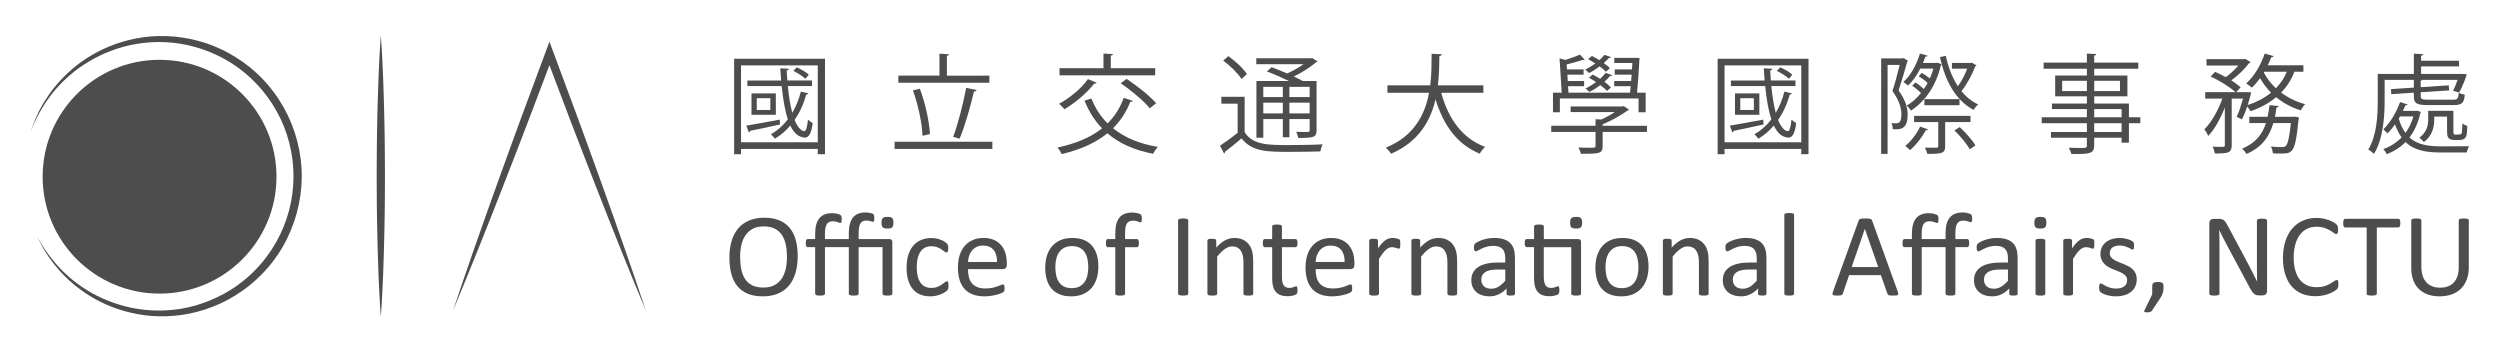 <?xml version="1.0" encoding="UTF-8"?>
<!-- Generator: Adobe Illustrator 16.0.3, SVG Export Plug-In . SVG Version: 6.00 Build 0)  -->
<!DOCTYPE svg PUBLIC "-//W3C//DTD SVG 1.1//EN" "http://www.w3.org/Graphics/SVG/1.1/DTD/svg11.dtd">
<svg version="1.1" id="圖層_1" xmlns="http://www.w3.org/2000/svg" xmlns:xlink="http://www.w3.org/1999/xlink" x="0px" y="0px" width="709.465px" height="100px" viewBox="0 50 709.465 100" enable-background="new 0 50 709.465 100" xml:space="preserve">
<g id="preline" display="none">
</g>
<g id="bg">
</g>
<g id="bg01" display="none">
</g>
<g id="bg01_拷貝">
</g>
<g id="inforBG" display="none">
</g>
<g id="inforBG-1" display="none">
</g>
<g id="inforBG-2">
</g>
<g id="inforBG-3" display="none">
</g>
<g id="newsBG" display="none">
</g>
<g id="newsBG-1">
</g>
<g id="newNav">
</g>
<g id="moreNews">
</g>
<g id="inforBG01">
</g>
<g id="lines">
</g>
<g id="newsPink">
</g>
<g id="moreNCTU">
</g>
<g id="nctu">
</g>
<g id="infor" display="none">
</g>
<g id="infor-1" display="none">
</g>
<g id="infor-2">
</g>
<g id="infor-3" display="none">
</g>
<g id="pics">
</g>
<g id="menu">
</g>
<g id="blacklayer">
</g>
<g id="textOnpics">
</g>
<g id="dots_x2F_arrow">
</g>
<g id="headerContent">
	<g>
		<g>
			<g>
				<path fill="#4D4D4D" d="M108.074,60.056c0,0,0.021,0.307,0.056,0.893c0.039,0.581,0.112,1.447,0.175,2.536      c0.131,2.189,0.301,5.301,0.439,9.044c0.073,1.876,0.15,3.898,0.2,6.055c0.057,2.139,0.128,4.4,0.157,6.741      c0.031,2.341,0.098,4.759,0.1,7.218c0.015,2.455,0.031,4.953,0.045,7.455c-0.015,2.492-0.028,4.982-0.039,7.445      c-0.006,2.459-0.073,4.877-0.104,7.22c-0.032,2.344-0.099,4.603-0.16,6.752c-0.05,2.14-0.126,4.172-0.197,6.043      c-0.144,3.741-0.313,6.864-0.442,9.056c-0.063,1.09-0.136,1.942-0.175,2.536c-0.035,0.58-0.057,0.894-0.057,0.894      s-0.027-0.312-0.069-0.894c-0.037-0.594-0.111-1.446-0.167-2.536c-0.13-2.189-0.304-5.314-0.443-9.056      c-0.072-1.871-0.149-3.903-0.202-6.043c-0.06-2.149-0.128-4.408-0.155-6.752c-0.031-2.343-0.104-4.761-0.104-7.22      c-0.015-2.463-0.023-4.953-0.036-7.445c0.011-2.502,0.021-5,0.039-7.455c0.006-2.459,0.068-4.877,0.102-7.218      c0.026-2.341,0.101-4.603,0.16-6.741c0.047-2.156,0.131-4.179,0.201-6.055c0.136-3.743,0.31-6.854,0.438-9.044      c0.059-1.089,0.131-1.955,0.17-2.536C108.046,60.362,108.074,60.056,108.074,60.056z"/>
				<path fill="#4D4D4D" d="M128.548,138.174c1.026-3.082,2.064-6.166,3.121-9.236l3.187-9.205l3.243-9.199l3.28-9.172      c1.099-3.055,2.195-6.11,3.316-9.161l3.345-9.155l6.784-18.259l1.104-2.967l1.1,2.967l6.784,18.259l3.343,9.155      c1.123,3.05,2.224,6.105,3.319,9.161l3.282,9.172l3.24,9.199l3.189,9.205c1.056,3.07,2.088,6.154,3.109,9.236      c-1.253-2.998-2.496-6.004-3.727-9.01l-3.655-9.035l-3.604-9.049l-3.56-9.078c-1.188-3.021-2.366-6.043-3.526-9.076l-3.5-9.094      L154.823,65.6h2.203l-6.907,18.221l-3.497,9.105c-1.162,3.032-2.344,6.054-3.524,9.076l-3.563,9.078l-3.604,9.049l-3.653,9.035      C131.05,132.17,129.809,135.176,128.548,138.174z"/>
				<g>
					<path fill="#4D4D4D" d="M78.465,100.149c0,18.314-14.857,33.173-33.186,33.173c-18.321,0-33.179-14.858-33.179-33.173       c0-18.332,14.856-33.18,33.179-33.18C63.607,66.97,78.465,81.817,78.465,100.149z"/>
					<g>
						<path fill="#4D4D4D" d="M8.756,87.229c0,0,0.063-0.195,0.195-0.581c0.146-0.374,0.313-0.953,0.606-1.68        c0.147-0.369,0.314-0.771,0.493-1.226c0.179-0.45,0.42-0.92,0.654-1.44c0.229-0.519,0.519-1.056,0.825-1.635        c0.302-0.582,0.665-1.18,1.045-1.805c1.524-2.521,3.714-5.396,6.73-8.217c3.007-2.805,6.915-5.497,11.634-7.441        c4.709-1.949,10.25-3.16,16.138-2.971c2.938,0.094,5.946,0.509,8.939,1.296c0.751,0.179,1.488,0.437,2.237,0.659l0.282,0.084        l0.064,0.027l0.097,0.021l0.131,0.051l0.54,0.207c0.356,0.129,0.72,0.268,1.083,0.391c0.728,0.314,1.479,0.621,2.204,0.961        c0.712,0.357,1.451,0.671,2.147,1.084c2.817,1.547,5.537,3.413,7.968,5.687l0.904,0.843c0.296,0.291,0.585,0.598,0.875,0.895        c0.595,0.592,1.126,1.239,1.687,1.865c1.068,1.285,2.092,2.637,2.997,4.071c3.691,5.677,5.918,12.435,6.339,19.317        c0.395,6.893-1.063,13.852-4.057,19.917l-0.566,1.14l-0.618,1.11c-0.396,0.742-0.872,1.441-1.313,2.15        c-0.945,1.391-1.939,2.732-3.031,3.977c-1.068,1.273-2.254,2.427-3.449,3.547c-1.23,1.072-2.479,2.117-3.811,3.021        c-2.631,1.859-5.431,3.375-8.321,4.48c-2.883,1.123-5.819,1.914-8.73,2.322c-2.907,0.418-5.78,0.516-8.528,0.317        c-2.754-0.207-5.384-0.704-7.839-1.392c-4.919-1.395-9.106-3.598-12.42-6.055c-0.847-0.594-1.604-1.24-2.351-1.85        c-0.718-0.637-1.416-1.246-2.035-1.883c-1.278-1.24-2.333-2.496-3.254-3.643c-0.439-0.586-0.878-1.135-1.242-1.672        c-0.362-0.548-0.72-1.043-1.017-1.535c-0.297-0.49-0.569-0.943-0.815-1.353c-0.229-0.426-0.441-0.81-0.621-1.162        c-0.39-0.683-0.621-1.243-0.804-1.603c-0.176-0.368-0.267-0.561-0.267-0.561s0.1,0.189,0.294,0.549        c0.208,0.353,0.463,0.887,0.881,1.553c0.784,1.353,2.074,3.263,3.945,5.49c0.955,1.105,2.038,2.291,3.346,3.463        c0.631,0.599,1.346,1.168,2.072,1.767c0.754,0.563,1.521,1.168,2.368,1.713c3.326,2.274,7.493,4.248,12.268,5.47        c4.774,1.213,10.198,1.561,15.745,0.647c2.776-0.451,5.563-1.263,8.282-2.39c1.363-0.549,2.693-1.227,4.018-1.924        c1.3-0.752,2.604-1.535,3.825-2.439c4.972-3.551,9.16-8.508,11.948-14.256c2.804-5.748,4.14-12.311,3.749-18.794        c-0.373-6.469-2.438-12.848-5.901-18.221c-3.427-5.407-8.176-9.831-13.518-12.779c-0.651-0.393-1.351-0.699-2.021-1.051        c-0.681-0.335-1.356-0.613-2.039-0.916c-0.359-0.146-0.724-0.279-1.083-0.419l-0.531-0.202l-0.134-0.049        c-0.042-0.021-0.018-0.012-0.042-0.021l-0.069-0.02l-0.263-0.088c-0.71-0.223-1.401-0.491-2.118-0.67        c-2.832-0.799-5.691-1.263-8.499-1.406c-5.617-0.277-10.967,0.729-15.569,2.477c-2.307,0.871-4.423,1.943-6.354,3.1        c-1.935,1.162-3.676,2.418-5.198,3.744c-3.058,2.624-5.325,5.379-6.923,7.802c-1.609,2.436-2.653,4.481-3.283,5.909        c-0.337,0.711-0.537,1.279-0.694,1.648C8.832,87.045,8.756,87.229,8.756,87.229z"/>
					</g>
				</g>
			</g>
		</g>
		<g>
			<g>
				<path fill="#4D4D4D" d="M226.378,122.689c0,1.754-0.207,3.334-0.62,4.742c-0.414,1.406-1.028,2.604-1.851,3.594      c-0.821,0.988-1.853,1.748-3.093,2.277c-1.239,0.531-2.688,0.799-4.34,0.799c-1.631,0-3.042-0.244-4.23-0.729      c-1.189-0.485-2.175-1.19-2.951-2.119c-0.774-0.929-1.354-2.078-1.732-3.453c-0.379-1.373-0.568-2.954-0.568-4.739      c0-1.711,0.207-3.265,0.62-4.658c0.413-1.396,1.032-2.584,1.859-3.563c0.824-0.978,1.859-1.729,3.099-2.26      c1.241-0.531,2.688-0.798,4.342-0.798c1.597,0,2.988,0.24,4.171,0.722c1.186,0.479,2.172,1.181,2.959,2.104      c0.788,0.92,1.375,2.063,1.758,3.418C226.185,119.379,226.378,120.936,226.378,122.689z M223.329,122.891      c0-1.229-0.108-2.371-0.327-3.43c-0.218-1.055-0.58-1.971-1.087-2.748c-0.507-0.773-1.188-1.381-2.034-1.816      c-0.848-0.436-1.896-0.651-3.146-0.651c-1.251,0-2.301,0.231-3.146,0.702c-0.846,0.47-1.538,1.095-2.066,1.877      c-0.529,0.783-0.909,1.695-1.139,2.738c-0.229,1.047-0.344,2.146-0.344,3.293c0,1.273,0.105,2.445,0.318,3.521      c0.212,1.073,0.567,1.998,1.07,2.774c0.502,0.773,1.174,1.379,2.016,1.81c0.844,0.431,1.899,0.646,3.173,0.646      c1.261,0,2.32-0.234,3.18-0.701c0.858-0.471,1.553-1.104,2.074-1.904c0.525-0.797,0.898-1.723,1.123-2.771      C223.216,125.174,223.329,124.063,223.329,122.891z"/>
				<path fill="#4D4D4D" d="M253.238,133.361c0,0.091-0.021,0.166-0.065,0.228c-0.043,0.062-0.118,0.115-0.227,0.16      c-0.104,0.045-0.249,0.078-0.427,0.101c-0.178,0.023-0.407,0.032-0.688,0.032c-0.255,0-0.478-0.01-0.661-0.032      c-0.187-0.021-0.33-0.056-0.437-0.101c-0.107-0.045-0.178-0.101-0.218-0.16c-0.038-0.062-0.061-0.137-0.061-0.228v-13.219      h-6.786v13.221c0,0.091-0.022,0.166-0.065,0.228c-0.045,0.062-0.122,0.113-0.229,0.16c-0.104,0.043-0.249,0.076-0.429,0.101      c-0.178,0.021-0.4,0.032-0.669,0.032s-0.491-0.012-0.671-0.032c-0.178-0.021-0.321-0.058-0.427-0.101      c-0.105-0.047-0.183-0.101-0.227-0.16c-0.044-0.062-0.066-0.137-0.066-0.228v-13.221h-6.771v13.221      c0,0.091-0.021,0.166-0.066,0.228c-0.044,0.062-0.119,0.113-0.229,0.16c-0.104,0.043-0.246,0.076-0.426,0.101      c-0.178,0.021-0.4,0.032-0.669,0.032c-0.27,0-0.492-0.012-0.671-0.032c-0.179-0.021-0.322-0.058-0.429-0.101      c-0.104-0.047-0.182-0.101-0.226-0.16c-0.046-0.062-0.068-0.137-0.068-0.228v-13.221h-2.127c-0.179,0-0.313-0.09-0.401-0.27      c-0.091-0.178-0.136-0.469-0.136-0.873c0-0.211,0.013-0.389,0.035-0.535c0.021-0.146,0.056-0.266,0.101-0.359      c0.044-0.096,0.1-0.16,0.166-0.201c0.066-0.039,0.146-0.057,0.235-0.057h2.127v-1.426c0-1.039,0.102-1.932,0.303-2.674      c0.2-0.742,0.503-1.354,0.905-1.836c0.401-0.479,0.901-0.834,1.5-1.063s1.292-0.347,2.084-0.347      c0.493,0,0.926,0.043,1.291,0.127c0.371,0.084,0.641,0.162,0.813,0.233c0.172,0.072,0.294,0.144,0.36,0.209      c0.065,0.068,0.122,0.154,0.168,0.261c0.045,0.106,0.075,0.235,0.093,0.388c0.017,0.149,0.023,0.331,0.023,0.545      c0,0.356-0.028,0.616-0.084,0.778c-0.058,0.16-0.155,0.242-0.302,0.242c-0.09,0-0.192-0.025-0.31-0.076      c-0.117-0.049-0.267-0.104-0.443-0.166c-0.179-0.062-0.383-0.119-0.612-0.168c-0.229-0.052-0.484-0.076-0.765-0.076      c-0.824,0-1.406,0.285-1.74,0.854c-0.336,0.57-0.505,1.48-0.505,2.73v1.459h6.771v-1.627c0-1.039,0.104-1.93,0.31-2.672      c0.207-0.742,0.507-1.355,0.896-1.836c0.392-0.479,0.881-0.834,1.466-1.063c0.587-0.23,1.26-0.345,2.021-0.345      c0.243,0,0.493,0.011,0.744,0.031c0.251,0.022,0.478,0.058,0.671,0.103c0.194,0.045,0.368,0.092,0.521,0.145      c0.15,0.049,0.254,0.104,0.31,0.158c0.057,0.054,0.103,0.113,0.135,0.176c0.035,0.063,0.065,0.137,0.094,0.229      c0.026,0.088,0.047,0.197,0.057,0.334c0.013,0.135,0.02,0.297,0.02,0.484c0,0.357-0.028,0.615-0.083,0.771      c-0.059,0.156-0.155,0.233-0.302,0.233c-0.079,0-0.169-0.021-0.271-0.06c-0.102-0.038-0.221-0.079-0.359-0.127      c-0.139-0.043-0.315-0.088-0.528-0.125c-0.211-0.039-0.47-0.059-0.771-0.059c-0.771,0-1.32,0.283-1.65,0.854      c-0.328,0.57-0.494,1.479-0.494,2.73v1.659h8.696c0.29,0,0.509,0.074,0.654,0.226c0.145,0.149,0.216,0.36,0.216,0.629v14.668      H253.238z M253.542,113.204c0,0.313-0.024,0.573-0.076,0.789c-0.051,0.211-0.139,0.381-0.267,0.508      c-0.129,0.131-0.304,0.224-0.521,0.276c-0.218,0.058-0.494,0.084-0.829,0.084c-0.324,0-0.596-0.026-0.813-0.084      c-0.22-0.055-0.393-0.146-0.521-0.276c-0.127-0.127-0.223-0.297-0.275-0.508c-0.056-0.216-0.083-0.478-0.083-0.789      s0.026-0.572,0.083-0.779c0.055-0.207,0.148-0.379,0.275-0.521c0.128-0.139,0.301-0.233,0.521-0.284      c0.217-0.05,0.487-0.074,0.813-0.074c0.335,0,0.611,0.024,0.829,0.074c0.217,0.051,0.392,0.146,0.521,0.284      c0.128,0.142,0.216,0.313,0.267,0.521C253.517,112.633,253.542,112.893,253.542,113.204z"/>
				<path fill="#4D4D4D" d="M269.174,131.066c0,0.189-0.005,0.354-0.016,0.494c-0.013,0.142-0.03,0.258-0.06,0.353      c-0.028,0.096-0.063,0.18-0.102,0.252c-0.039,0.071-0.129,0.181-0.27,0.315c-0.141,0.144-0.377,0.314-0.711,0.521      c-0.337,0.205-0.712,0.391-1.132,0.553c-0.418,0.16-0.874,0.293-1.366,0.395c-0.49,0.101-0.999,0.15-1.523,0.15      c-1.082,0-2.044-0.178-2.881-0.537c-0.839-0.356-1.539-0.879-2.104-1.565c-0.563-0.688-0.995-1.529-1.291-2.529      c-0.298-1-0.445-2.153-0.445-3.461c0-1.485,0.185-2.762,0.545-3.827c0.363-1.068,0.86-1.941,1.492-2.623      c0.631-0.683,1.375-1.188,2.229-1.519c0.854-0.328,1.778-0.494,2.771-0.494c0.479,0,0.947,0.045,1.398,0.136      c0.452,0.09,0.869,0.207,1.248,0.354c0.38,0.145,0.719,0.311,1.015,0.502c0.297,0.189,0.511,0.352,0.645,0.484      c0.135,0.135,0.227,0.239,0.276,0.317c0.051,0.08,0.094,0.172,0.125,0.274c0.035,0.107,0.059,0.229,0.067,0.361      c0.011,0.135,0.018,0.301,0.018,0.502c0,0.437-0.05,0.74-0.15,0.914s-0.225,0.26-0.369,0.26c-0.167,0-0.359-0.092-0.579-0.274      c-0.217-0.187-0.492-0.39-0.828-0.61c-0.336-0.226-0.74-0.429-1.217-0.613c-0.474-0.187-1.033-0.273-1.685-0.273      c-1.328,0-2.348,0.512-3.057,1.531c-0.708,1.021-1.063,2.506-1.063,4.447c0,0.975,0.092,1.826,0.276,2.559      c0.184,0.73,0.455,1.344,0.812,1.834c0.357,0.49,0.796,0.855,1.314,1.098c0.521,0.24,1.115,0.361,1.785,0.361      c0.637,0,1.195-0.102,1.676-0.305c0.479-0.197,0.896-0.42,1.248-0.66c0.354-0.238,0.648-0.457,0.889-0.652      s0.428-0.295,0.563-0.295c0.078,0,0.146,0.021,0.201,0.068c0.057,0.043,0.104,0.119,0.144,0.227      c0.038,0.104,0.066,0.24,0.084,0.4C269.167,130.65,269.174,130.844,269.174,131.066z"/>
				<path fill="#4D4D4D" d="M285.715,125.169c0,0.437-0.107,0.746-0.327,0.931c-0.221,0.186-0.471,0.274-0.75,0.274h-9.933      c0,0.838,0.083,1.594,0.253,2.262c0.167,0.673,0.447,1.246,0.842,1.729c0.394,0.48,0.903,0.852,1.532,1.104      c0.628,0.26,1.398,0.389,2.309,0.389c0.719,0,1.356-0.061,1.918-0.178c0.563-0.115,1.047-0.248,1.458-0.395      c0.41-0.146,0.745-0.275,1.009-0.393c0.267-0.117,0.466-0.177,0.599-0.177c0.08,0,0.149,0.021,0.212,0.06      s0.106,0.098,0.144,0.176c0.033,0.078,0.059,0.188,0.076,0.326c0.015,0.139,0.023,0.311,0.023,0.51      c0,0.146-0.005,0.271-0.018,0.379c-0.012,0.105-0.024,0.201-0.041,0.285c-0.019,0.082-0.045,0.158-0.085,0.225      c-0.039,0.068-0.087,0.133-0.149,0.193c-0.062,0.063-0.242,0.162-0.544,0.303s-0.693,0.275-1.173,0.41s-1.036,0.254-1.668,0.359      c-0.631,0.106-1.304,0.16-2.021,0.16c-1.239,0-2.324-0.175-3.258-0.521c-0.936-0.349-1.72-0.86-2.354-1.541      c-0.637-0.683-1.118-1.537-1.44-2.565c-0.324-1.025-0.486-2.224-0.486-3.586c0-1.296,0.167-2.459,0.505-3.494      c0.333-1.033,0.816-1.908,1.447-2.631c0.631-0.72,1.395-1.271,2.287-1.658c0.895-0.385,1.894-0.576,2.999-0.576      c1.185,0,2.193,0.188,3.025,0.568c0.832,0.379,1.517,0.891,2.054,1.532c0.535,0.644,0.929,1.396,1.181,2.265      c0.25,0.862,0.377,1.789,0.377,2.772L285.715,125.169L285.715,125.169z M282.933,124.35c0.032-1.453-0.291-2.596-0.97-3.422      c-0.683-0.824-1.688-1.238-3.025-1.238c-0.686,0-1.288,0.129-1.804,0.388c-0.52,0.256-0.952,0.596-1.3,1.021      c-0.35,0.424-0.619,0.918-0.81,1.483c-0.19,0.563-0.297,1.151-0.319,1.769H282.933L282.933,124.35z"/>
				<path fill="#4D4D4D" d="M311.704,125.652c0,1.23-0.16,2.361-0.484,3.396s-0.808,1.925-1.449,2.675      c-0.644,0.745-1.445,1.332-2.413,1.75c-0.967,0.418-2.088,0.629-3.36,0.629c-1.238,0-2.318-0.185-3.242-0.554      c-0.921-0.368-1.688-0.905-2.303-1.608c-0.616-0.703-1.074-1.56-1.373-2.563c-0.304-1.004-0.455-2.146-0.455-3.418      c0-1.229,0.159-2.36,0.479-3.394c0.318-1.033,0.799-1.926,1.441-2.674c0.644-0.748,1.442-1.328,2.403-1.742      s2.083-0.619,3.369-0.619c1.239,0,2.32,0.183,3.243,0.554c0.92,0.366,1.688,0.903,2.304,1.606      c0.613,0.705,1.075,1.56,1.382,2.563C311.552,123.258,311.704,124.393,311.704,125.652z M308.84,125.84      c0-0.816-0.076-1.588-0.229-2.314c-0.151-0.727-0.401-1.358-0.751-1.907c-0.349-0.55-0.821-0.979-1.422-1.3      c-0.594-0.317-1.34-0.479-2.23-0.479c-0.821,0-1.529,0.145-2.121,0.436s-1.079,0.703-1.463,1.23      c-0.384,0.531-0.667,1.16-0.854,1.887c-0.188,0.728-0.278,1.521-0.278,2.381c0,0.826,0.075,1.604,0.229,2.328      c0.15,0.728,0.404,1.359,0.759,1.9c0.356,0.543,0.832,0.973,1.43,1.291s1.342,0.479,2.231,0.479      c0.813,0,1.516-0.146,2.113-0.438c0.597-0.291,1.087-0.697,1.472-1.223c0.382-0.525,0.664-1.15,0.844-1.877      C308.749,127.507,308.84,126.708,308.84,125.84z"/>
				<path fill="#4D4D4D" d="M324.038,112.081c0,0.213-0.013,0.385-0.032,0.512c-0.023,0.13-0.046,0.231-0.075,0.31      s-0.065,0.133-0.11,0.16c-0.044,0.026-0.101,0.041-0.167,0.041c-0.077,0-0.176-0.021-0.293-0.074      c-0.115-0.049-0.26-0.104-0.427-0.168c-0.167-0.062-0.365-0.115-0.594-0.166c-0.23-0.051-0.496-0.074-0.796-0.074      c-0.416,0-0.769,0.064-1.059,0.201c-0.291,0.133-0.522,0.344-0.702,0.625c-0.181,0.285-0.309,0.654-0.387,1.107      c-0.077,0.45-0.118,1.002-0.118,1.649v1.644h3.368c0.09,0,0.166,0.02,0.228,0.057c0.061,0.041,0.117,0.106,0.168,0.201      c0.051,0.098,0.09,0.217,0.117,0.36c0.026,0.146,0.042,0.324,0.042,0.535c0,0.403-0.052,0.694-0.15,0.873      c-0.102,0.181-0.235,0.269-0.403,0.269h-3.368v13.221c0,0.092-0.021,0.166-0.063,0.229c-0.046,0.061-0.122,0.113-0.229,0.16      c-0.104,0.043-0.249,0.076-0.426,0.1c-0.179,0.021-0.404,0.033-0.67,0.033c-0.269,0-0.493-0.012-0.671-0.033      c-0.178-0.021-0.319-0.057-0.428-0.1c-0.105-0.047-0.184-0.102-0.229-0.16c-0.044-0.063-0.064-0.137-0.064-0.229v-13.221h-2.128      c-0.18,0-0.313-0.09-0.402-0.27c-0.089-0.178-0.134-0.469-0.134-0.873c0-0.211,0.011-0.389,0.032-0.535      c0.022-0.146,0.057-0.266,0.102-0.359c0.045-0.095,0.103-0.16,0.169-0.201c0.064-0.039,0.143-0.057,0.233-0.057h2.128v-1.563      c0-1.051,0.098-1.951,0.293-2.705c0.194-0.754,0.494-1.371,0.896-1.852c0.4-0.48,0.905-0.836,1.515-1.064      c0.608-0.229,1.327-0.344,2.154-0.344c0.392,0,0.771,0.037,1.14,0.109c0.37,0.071,0.652,0.149,0.854,0.233      s0.335,0.159,0.402,0.228c0.064,0.065,0.124,0.153,0.166,0.26c0.046,0.104,0.075,0.233,0.094,0.385      C324.03,111.689,324.038,111.868,324.038,112.081z"/>
				<path fill="#4D4D4D" d="M337.21,133.346c0,0.09-0.021,0.168-0.067,0.234c-0.045,0.066-0.125,0.121-0.234,0.158      c-0.11,0.039-0.261,0.074-0.444,0.102c-0.185,0.028-0.416,0.041-0.694,0.041c-0.271,0-0.498-0.014-0.688-0.041      c-0.19-0.025-0.342-0.063-0.453-0.102c-0.111-0.037-0.188-0.092-0.234-0.158c-0.045-0.066-0.066-0.146-0.066-0.234v-20.813      c0-0.09,0.023-0.168,0.074-0.233c0.05-0.067,0.136-0.12,0.253-0.159c0.116-0.037,0.269-0.072,0.451-0.101      c0.188-0.029,0.405-0.043,0.662-0.043c0.278,0,0.51,0.014,0.694,0.043c0.185,0.026,0.333,0.063,0.444,0.101      c0.109,0.039,0.189,0.092,0.234,0.159c0.045,0.065,0.066,0.146,0.066,0.233v20.814h0.002V133.346z"/>
				<path fill="#4D4D4D" d="M355.642,133.361c0,0.091-0.022,0.166-0.066,0.228c-0.045,0.062-0.117,0.115-0.218,0.16      c-0.1,0.045-0.239,0.078-0.42,0.101c-0.179,0.022-0.399,0.032-0.67,0.032c-0.278,0-0.507-0.01-0.688-0.032      c-0.179-0.021-0.317-0.056-0.418-0.101c-0.102-0.045-0.174-0.101-0.219-0.16s-0.066-0.137-0.066-0.228v-8.83      c0-0.86-0.066-1.555-0.201-2.077s-0.328-0.978-0.586-1.356c-0.256-0.38-0.589-0.671-0.997-0.871      c-0.407-0.201-0.879-0.302-1.415-0.302c-0.693,0-1.388,0.244-2.079,0.736c-0.691,0.489-1.419,1.213-2.178,2.159v10.541      c0,0.091-0.023,0.166-0.066,0.228c-0.045,0.062-0.117,0.115-0.219,0.16s-0.24,0.078-0.418,0.101      c-0.179,0.022-0.409,0.032-0.688,0.032c-0.269,0-0.492-0.01-0.671-0.032c-0.178-0.021-0.321-0.056-0.428-0.101      c-0.105-0.045-0.178-0.101-0.216-0.16c-0.04-0.062-0.063-0.137-0.063-0.228v-15.082c0-0.088,0.019-0.164,0.052-0.227      c0.033-0.061,0.101-0.115,0.201-0.166c0.103-0.051,0.229-0.084,0.387-0.102c0.155-0.018,0.363-0.023,0.621-0.023      c0.244,0,0.448,0.008,0.609,0.023c0.162,0.018,0.287,0.051,0.377,0.102c0.087,0.051,0.154,0.105,0.192,0.166      c0.04,0.063,0.061,0.139,0.061,0.227v1.994c0.849-0.949,1.694-1.645,2.539-2.086c0.843-0.44,1.694-0.66,2.557-0.66      c1.003,0,1.851,0.17,2.539,0.511c0.688,0.34,1.242,0.797,1.666,1.366c0.425,0.568,0.729,1.236,0.912,2      c0.187,0.767,0.277,1.687,0.277,2.759L355.642,133.361L355.642,133.361z"/>
				<path fill="#4D4D4D" d="M368.211,132.256c0,0.324-0.022,0.58-0.068,0.771c-0.044,0.188-0.112,0.33-0.201,0.418      c-0.089,0.09-0.223,0.176-0.4,0.252c-0.181,0.078-0.382,0.145-0.61,0.191c-0.229,0.051-0.474,0.092-0.729,0.127      c-0.257,0.032-0.515,0.051-0.771,0.051c-0.782,0-1.454-0.104-2.012-0.312c-0.561-0.207-1.018-0.521-1.374-0.938      c-0.356-0.42-0.616-0.951-0.779-1.592c-0.163-0.643-0.242-1.4-0.242-2.271v-8.811h-2.111c-0.168,0-0.303-0.09-0.402-0.27      c-0.1-0.178-0.15-0.469-0.15-0.873c0-0.211,0.015-0.389,0.042-0.535c0.028-0.146,0.063-0.266,0.107-0.359      c0.045-0.096,0.104-0.16,0.177-0.201c0.073-0.039,0.153-0.057,0.245-0.057h2.093v-3.588c0-0.078,0.021-0.15,0.059-0.219      c0.04-0.064,0.11-0.125,0.22-0.176c0.104-0.053,0.247-0.088,0.428-0.109c0.179-0.021,0.401-0.033,0.669-0.033      c0.278,0,0.508,0.014,0.688,0.033c0.178,0.021,0.318,0.059,0.418,0.109c0.101,0.051,0.173,0.109,0.219,0.176      c0.045,0.066,0.066,0.141,0.066,0.219v3.588h3.869c0.09,0,0.168,0.018,0.234,0.057c0.064,0.041,0.126,0.105,0.177,0.201      c0.051,0.097,0.088,0.215,0.109,0.359c0.021,0.146,0.033,0.324,0.033,0.535c0,0.404-0.052,0.695-0.151,0.873      c-0.104,0.18-0.233,0.27-0.402,0.27h-3.869v8.41c0,1.039,0.151,1.822,0.46,2.355c0.308,0.529,0.855,0.797,1.65,0.797      c0.258,0,0.484-0.025,0.686-0.076c0.203-0.049,0.382-0.104,0.538-0.16c0.157-0.057,0.292-0.107,0.401-0.158      c0.114-0.049,0.214-0.074,0.303-0.074c0.056,0,0.108,0.015,0.157,0.041c0.052,0.027,0.091,0.082,0.118,0.16      s0.055,0.185,0.076,0.316C368.199,131.889,368.211,132.057,368.211,132.256z"/>
				<path fill="#4D4D4D" d="M384.363,125.169c0,0.437-0.108,0.746-0.327,0.931c-0.22,0.186-0.472,0.274-0.749,0.274h-9.932      c0,0.838,0.083,1.594,0.25,2.262c0.166,0.673,0.45,1.246,0.843,1.729c0.395,0.48,0.908,0.852,1.531,1.104      c0.63,0.26,1.4,0.389,2.308,0.389c0.724,0,1.359-0.061,1.922-0.178c0.563-0.115,1.045-0.248,1.456-0.395      c0.41-0.146,0.745-0.275,1.01-0.393c0.267-0.117,0.464-0.177,0.6-0.177c0.082,0,0.148,0.021,0.209,0.06      c0.062,0.039,0.11,0.098,0.146,0.176c0.031,0.078,0.06,0.188,0.076,0.326c0.016,0.138,0.023,0.311,0.023,0.51      c0,0.146-0.007,0.271-0.018,0.379c-0.01,0.105-0.024,0.201-0.042,0.285c-0.019,0.082-0.046,0.158-0.086,0.225      c-0.037,0.068-0.088,0.133-0.149,0.193c-0.061,0.063-0.243,0.162-0.543,0.303c-0.301,0.141-0.694,0.275-1.174,0.41      s-1.035,0.254-1.667,0.359c-0.63,0.106-1.306,0.16-2.021,0.16c-1.237,0-2.325-0.175-3.259-0.521      c-0.932-0.349-1.718-0.86-2.354-1.541c-0.636-0.683-1.115-1.537-1.438-2.565c-0.326-1.025-0.486-2.224-0.486-3.586      c0-1.296,0.168-2.459,0.501-3.494c0.336-1.033,0.818-1.908,1.45-2.631c0.632-0.72,1.395-1.271,2.287-1.658      c0.895-0.385,1.895-0.576,3-0.576c1.185,0,2.192,0.188,3.024,0.568c0.832,0.379,1.516,0.891,2.052,1.532      c0.538,0.644,0.931,1.396,1.182,2.265c0.252,0.862,0.377,1.789,0.377,2.772L384.363,125.169L384.363,125.169z M381.581,124.35      c0.032-1.453-0.289-2.596-0.97-3.422c-0.678-0.824-1.688-1.238-3.021-1.238c-0.688,0-1.291,0.129-1.807,0.388      c-0.521,0.256-0.953,0.596-1.303,1.021c-0.345,0.424-0.616,0.918-0.809,1.483c-0.19,0.563-0.296,1.151-0.317,1.769H381.581      L381.581,124.35z"/>
				<path fill="#4D4D4D" d="M397.385,119.271c0,0.246-0.006,0.453-0.019,0.619c-0.011,0.168-0.033,0.299-0.066,0.393      c-0.033,0.097-0.074,0.171-0.125,0.22c-0.051,0.052-0.119,0.076-0.209,0.076c-0.091,0-0.2-0.024-0.327-0.076      c-0.131-0.049-0.273-0.101-0.437-0.149c-0.161-0.052-0.344-0.099-0.543-0.144c-0.203-0.045-0.421-0.065-0.654-0.065      c-0.279,0-0.554,0.057-0.82,0.168c-0.269,0.11-0.55,0.295-0.848,0.553c-0.296,0.258-0.605,0.598-0.931,1.021      c-0.323,0.427-0.681,0.943-1.07,1.56v9.92c0,0.09-0.021,0.166-0.066,0.227c-0.044,0.063-0.119,0.115-0.219,0.16      c-0.102,0.045-0.239,0.078-0.418,0.102c-0.18,0.021-0.407,0.031-0.688,0.031c-0.27,0-0.492-0.01-0.67-0.031      c-0.179-0.022-0.319-0.057-0.428-0.102c-0.105-0.045-0.179-0.1-0.219-0.16s-0.06-0.137-0.06-0.227v-15.086      c0-0.088,0.019-0.164,0.05-0.227c0.034-0.061,0.102-0.115,0.2-0.166c0.103-0.051,0.23-0.084,0.389-0.102      c0.155-0.018,0.362-0.023,0.619-0.023c0.246,0,0.449,0.008,0.611,0.023c0.159,0.018,0.287,0.051,0.376,0.102      c0.088,0.051,0.154,0.105,0.194,0.166c0.037,0.063,0.056,0.139,0.056,0.227v2.195c0.415-0.602,0.801-1.094,1.166-1.475      c0.363-0.379,0.707-0.68,1.029-0.896c0.326-0.217,0.646-0.367,0.964-0.451c0.321-0.084,0.641-0.125,0.964-0.125      c0.146,0,0.311,0.009,0.495,0.023c0.184,0.018,0.377,0.047,0.578,0.094c0.2,0.045,0.383,0.094,0.545,0.148      c0.161,0.059,0.276,0.113,0.345,0.168c0.066,0.057,0.11,0.107,0.133,0.16c0.022,0.049,0.042,0.113,0.061,0.191      c0.015,0.078,0.027,0.192,0.032,0.346C397.381,118.811,397.385,119.014,397.385,119.271z"/>
				<path fill="#4D4D4D" d="M413.521,133.361c0,0.091-0.022,0.166-0.066,0.228c-0.046,0.062-0.117,0.115-0.22,0.16      c-0.1,0.045-0.238,0.078-0.418,0.101c-0.178,0.022-0.401,0.032-0.67,0.032c-0.279,0-0.508-0.01-0.687-0.032      c-0.181-0.021-0.318-0.056-0.42-0.101c-0.101-0.045-0.173-0.101-0.219-0.16c-0.045-0.06-0.065-0.137-0.065-0.228v-8.83      c0-0.86-0.068-1.555-0.201-2.077c-0.136-0.522-0.328-0.978-0.586-1.356c-0.258-0.38-0.591-0.671-0.997-0.871      c-0.408-0.201-0.879-0.302-1.415-0.302c-0.694,0-1.387,0.244-2.079,0.736c-0.692,0.489-1.419,1.213-2.178,2.159v10.541      c0,0.091-0.023,0.166-0.067,0.228c-0.045,0.062-0.117,0.115-0.217,0.16s-0.24,0.078-0.42,0.101      c-0.178,0.022-0.406,0.032-0.688,0.032c-0.269,0-0.488-0.01-0.67-0.032c-0.179-0.021-0.322-0.056-0.428-0.101      s-0.179-0.101-0.219-0.16c-0.037-0.062-0.06-0.137-0.06-0.228v-15.082c0-0.088,0.019-0.164,0.052-0.227      c0.033-0.061,0.103-0.115,0.202-0.166c0.102-0.051,0.229-0.084,0.385-0.102c0.157-0.018,0.362-0.023,0.619-0.023      c0.247,0,0.448,0.008,0.612,0.023c0.162,0.018,0.286,0.051,0.376,0.102c0.091,0.051,0.152,0.105,0.192,0.166      c0.04,0.063,0.06,0.139,0.06,0.227v1.994c0.852-0.949,1.695-1.645,2.538-2.086c0.845-0.44,1.696-0.66,2.557-0.66      c1.006,0,1.853,0.17,2.539,0.511c0.688,0.34,1.242,0.797,1.667,1.366c0.424,0.568,0.729,1.236,0.912,2      c0.188,0.767,0.277,1.687,0.277,2.759L413.521,133.361L413.521,133.361z"/>
				<path fill="#4D4D4D" d="M429.926,133.379c0,0.135-0.045,0.232-0.136,0.303c-0.089,0.068-0.212,0.117-0.368,0.15      c-0.155,0.033-0.385,0.049-0.688,0.049c-0.289,0-0.521-0.016-0.695-0.049c-0.172-0.033-0.299-0.084-0.377-0.15      c-0.079-0.068-0.116-0.168-0.116-0.303v-1.51c-0.659,0.705-1.396,1.254-2.204,1.643c-0.813,0.393-1.667,0.59-2.572,0.59      c-0.792,0-1.511-0.104-2.151-0.313c-0.644-0.207-1.19-0.506-1.644-0.896c-0.452-0.392-0.806-0.871-1.057-1.439      c-0.251-0.57-0.377-1.221-0.377-1.943c0-0.85,0.174-1.588,0.521-2.213c0.344-0.625,0.842-1.146,1.49-1.561      c0.647-0.412,1.439-0.723,2.379-0.928c0.938-0.209,1.996-0.312,3.167-0.312h2.078v-1.173c0-0.581-0.063-1.094-0.188-1.543      c-0.121-0.444-0.319-0.815-0.594-1.112c-0.274-0.295-0.629-0.521-1.064-0.67s-0.972-0.228-1.607-0.228      c-0.682,0-1.292,0.082-1.835,0.244c-0.541,0.16-1.018,0.34-1.423,0.533c-0.408,0.195-0.75,0.375-1.023,0.537      s-0.478,0.242-0.609,0.242c-0.092,0-0.168-0.021-0.234-0.066c-0.069-0.045-0.125-0.111-0.175-0.199      c-0.051-0.092-0.089-0.205-0.11-0.346c-0.021-0.141-0.033-0.293-0.033-0.461c0-0.279,0.021-0.5,0.06-0.66      c0.041-0.162,0.136-0.316,0.285-0.461c0.15-0.146,0.411-0.316,0.778-0.512c0.368-0.197,0.794-0.375,1.273-0.539      c0.479-0.16,1.005-0.295,1.574-0.398c0.568-0.106,1.146-0.158,1.729-0.158c1.082,0,2.005,0.121,2.765,0.367      c0.761,0.246,1.374,0.605,1.844,1.082c0.469,0.473,0.809,1.063,1.021,1.767s0.318,1.524,0.318,2.463V133.379L429.926,133.379z       M427.177,126.493h-2.362c-0.759,0-1.418,0.063-1.978,0.19c-0.561,0.129-1.023,0.318-1.393,0.57      c-0.37,0.25-0.64,0.553-0.812,0.904c-0.172,0.35-0.259,0.758-0.259,1.215c0,0.783,0.246,1.402,0.742,1.869      c0.499,0.463,1.193,0.693,2.086,0.693c0.729,0,1.399-0.185,2.021-0.554c0.62-0.368,1.27-0.935,1.952-1.692L427.177,126.493      L427.177,126.493z"/>
				<path fill="#4D4D4D" d="M447.805,117.848c0.335,0,0.563,0.074,0.688,0.225c0.121,0.15,0.185,0.371,0.185,0.662v14.629      c0,0.091-0.022,0.166-0.067,0.228s-0.121,0.113-0.227,0.16c-0.106,0.043-0.249,0.076-0.429,0.101      c-0.178,0.021-0.396,0.032-0.649,0.032c-0.279,0-0.51-0.012-0.688-0.032c-0.178-0.021-0.32-0.058-0.428-0.101      c-0.105-0.047-0.182-0.101-0.227-0.16c-0.045-0.062-0.067-0.137-0.067-0.228v-13.221h-7.792v8.41      c0,1.039,0.153,1.822,0.462,2.355c0.306,0.529,0.856,0.797,1.649,0.797c0.258,0,0.486-0.025,0.687-0.076      c0.202-0.049,0.38-0.104,0.538-0.16c0.155-0.057,0.289-0.107,0.402-0.158c0.109-0.049,0.212-0.074,0.301-0.074      c0.055,0,0.11,0.015,0.161,0.041c0.049,0.027,0.088,0.082,0.115,0.16c0.026,0.078,0.053,0.185,0.075,0.316      c0.022,0.137,0.033,0.303,0.033,0.504c0,0.322-0.021,0.576-0.066,0.762c-0.045,0.187-0.112,0.324-0.201,0.42      c-0.089,0.094-0.225,0.183-0.402,0.26c-0.18,0.078-0.382,0.144-0.612,0.191c-0.228,0.051-0.473,0.092-0.728,0.127      c-0.258,0.033-0.515,0.051-0.771,0.051c-0.78,0-1.45-0.104-2.01-0.311c-0.559-0.207-1.018-0.521-1.375-0.938      c-0.356-0.42-0.617-0.95-0.78-1.594c-0.16-0.643-0.241-1.397-0.241-2.271v-8.813h-2.111c-0.167,0-0.303-0.09-0.402-0.268      c-0.102-0.18-0.149-0.469-0.149-0.873c0-0.213,0.015-0.391,0.042-0.535c0.027-0.146,0.063-0.266,0.107-0.361      c0.043-0.094,0.104-0.16,0.176-0.201c0.073-0.037,0.153-0.057,0.244-0.057h2.096v-3.588c0-0.078,0.02-0.15,0.06-0.217      c0.037-0.066,0.11-0.125,0.218-0.176c0.105-0.053,0.247-0.09,0.429-0.109c0.178-0.021,0.4-0.033,0.67-0.033      c0.277,0,0.507,0.012,0.687,0.033c0.178,0.021,0.318,0.059,0.419,0.109c0.102,0.051,0.173,0.107,0.218,0.176      c0.044,0.064,0.066,0.139,0.066,0.217v3.588H447.805L447.805,117.848z M448.995,113.189c0,0.646-0.125,1.088-0.367,1.32      c-0.247,0.236-0.7,0.354-1.359,0.354c-0.647,0-1.091-0.112-1.33-0.344c-0.242-0.229-0.36-0.662-0.36-1.301      c0-0.646,0.121-1.088,0.366-1.32c0.249-0.235,0.699-0.354,1.36-0.354c0.646,0,1.091,0.115,1.331,0.344      C448.876,112.115,448.995,112.551,448.995,113.189z"/>
				<path fill="#4D4D4D" d="M467.829,125.652c0,1.23-0.16,2.361-0.484,3.396c-0.323,1.033-0.81,1.925-1.451,2.675      c-0.642,0.745-1.446,1.332-2.412,1.75c-0.965,0.418-2.085,0.629-3.357,0.629c-1.24,0-2.321-0.185-3.243-0.554      c-0.92-0.368-1.69-0.905-2.307-1.608c-0.612-0.703-1.069-1.56-1.375-2.563c-0.301-1.004-0.45-2.146-0.45-3.418      c0-1.229,0.158-2.36,0.479-3.394c0.317-1.033,0.799-1.926,1.442-2.674c0.64-0.748,1.44-1.328,2.403-1.742      c0.959-0.414,2.081-0.619,3.365-0.619c1.241,0,2.323,0.183,3.243,0.554c0.922,0.366,1.689,0.903,2.305,1.606      c0.614,0.705,1.075,1.56,1.383,2.563C467.677,123.258,467.829,124.393,467.829,125.652z M464.966,125.84      c0-0.816-0.079-1.588-0.23-2.314c-0.148-0.727-0.399-1.358-0.751-1.907c-0.349-0.55-0.826-0.979-1.423-1.3      c-0.596-0.317-1.341-0.479-2.23-0.479c-0.821,0-1.528,0.145-2.123,0.436c-0.59,0.291-1.075,0.703-1.46,1.23      c-0.384,0.531-0.672,1.16-0.854,1.887c-0.184,0.728-0.28,1.521-0.28,2.381c0,0.826,0.076,1.604,0.229,2.328      c0.148,0.728,0.402,1.359,0.759,1.9c0.358,0.543,0.832,0.973,1.43,1.291c0.6,0.318,1.34,0.479,2.232,0.479      c0.812,0,1.516-0.146,2.115-0.438c0.597-0.291,1.084-0.697,1.469-1.223c0.386-0.525,0.665-1.15,0.846-1.877      C464.876,127.508,464.966,126.708,464.966,125.84z"/>
				<path fill="#4D4D4D" d="M484.889,133.361c0,0.091-0.023,0.166-0.067,0.228c-0.046,0.062-0.118,0.115-0.219,0.16      c-0.1,0.045-0.241,0.078-0.418,0.101c-0.178,0.022-0.402,0.032-0.672,0.032c-0.278,0-0.506-0.01-0.688-0.032      c-0.178-0.021-0.314-0.056-0.417-0.101c-0.1-0.045-0.173-0.101-0.217-0.16c-0.045-0.062-0.065-0.137-0.065-0.228v-8.83      c0-0.86-0.068-1.555-0.201-2.077c-0.138-0.522-0.329-0.978-0.586-1.356c-0.261-0.38-0.593-0.671-0.999-0.871      c-0.407-0.201-0.877-0.302-1.414-0.302c-0.695,0-1.389,0.244-2.079,0.736c-0.693,0.489-1.418,1.213-2.178,2.159v10.541      c0,0.091-0.023,0.166-0.067,0.228c-0.046,0.062-0.117,0.115-0.217,0.16c-0.104,0.045-0.243,0.078-0.42,0.101      c-0.18,0.022-0.406,0.032-0.688,0.032c-0.269,0-0.491-0.01-0.669-0.032c-0.179-0.021-0.322-0.056-0.428-0.101      c-0.106-0.045-0.179-0.101-0.218-0.16c-0.038-0.062-0.06-0.137-0.06-0.228v-15.082c0-0.088,0.019-0.164,0.05-0.227      c0.032-0.061,0.102-0.115,0.202-0.166c0.103-0.051,0.229-0.084,0.384-0.102c0.157-0.018,0.364-0.023,0.621-0.023      c0.245,0,0.449,0.008,0.61,0.023c0.164,0.018,0.289,0.051,0.377,0.102c0.09,0.051,0.154,0.105,0.194,0.166      c0.038,0.063,0.059,0.139,0.059,0.227v1.994c0.851-0.949,1.696-1.645,2.539-2.086c0.844-0.44,1.696-0.66,2.556-0.66      c1.006,0,1.854,0.17,2.539,0.511c0.688,0.34,1.242,0.797,1.666,1.366c0.425,0.568,0.73,1.236,0.915,2      c0.186,0.767,0.277,1.687,0.277,2.759v9.198H484.889z"/>
				<path fill="#4D4D4D" d="M501.294,133.379c0,0.135-0.047,0.232-0.135,0.303c-0.089,0.066-0.213,0.117-0.371,0.15      c-0.153,0.033-0.384,0.049-0.687,0.049c-0.289,0-0.522-0.016-0.694-0.049c-0.173-0.033-0.299-0.084-0.377-0.15      c-0.078-0.068-0.117-0.168-0.117-0.303v-1.51c-0.657,0.705-1.395,1.254-2.203,1.643c-0.812,0.393-1.669,0.59-2.571,0.59      c-0.792,0-1.511-0.104-2.153-0.313c-0.642-0.208-1.191-0.506-1.645-0.896c-0.45-0.392-0.805-0.871-1.056-1.439      c-0.253-0.57-0.377-1.221-0.377-1.943c0-0.85,0.173-1.588,0.52-2.213s0.846-1.146,1.492-1.561      c0.646-0.412,1.439-0.723,2.379-0.928c0.938-0.209,1.996-0.312,3.167-0.312h2.079v-1.173c0-0.581-0.063-1.094-0.188-1.543      c-0.121-0.444-0.319-0.815-0.594-1.112c-0.275-0.295-0.629-0.521-1.063-0.67c-0.437-0.149-0.972-0.228-1.607-0.228      c-0.683,0-1.292,0.082-1.837,0.244c-0.539,0.16-1.017,0.34-1.425,0.533c-0.405,0.195-0.749,0.375-1.021,0.537      c-0.274,0.162-0.479,0.242-0.611,0.242c-0.09,0-0.169-0.021-0.232-0.066c-0.068-0.045-0.126-0.111-0.179-0.199      c-0.05-0.092-0.086-0.205-0.106-0.346c-0.021-0.141-0.033-0.293-0.033-0.461c0-0.279,0.02-0.5,0.058-0.66      c0.039-0.162,0.136-0.316,0.286-0.461c0.151-0.146,0.41-0.316,0.777-0.512c0.371-0.195,0.795-0.375,1.273-0.539      c0.479-0.16,1.007-0.295,1.576-0.398c0.568-0.106,1.146-0.158,1.729-0.158c1.082,0,2.003,0.121,2.763,0.367      s1.375,0.605,1.843,1.082c0.472,0.473,0.812,1.063,1.022,1.767c0.212,0.704,0.317,1.524,0.317,2.463v10.172L501.294,133.379      L501.294,133.379z M498.547,126.493h-2.363c-0.759,0-1.418,0.063-1.979,0.19c-0.559,0.129-1.021,0.318-1.392,0.57      c-0.368,0.25-0.638,0.553-0.811,0.904c-0.176,0.352-0.261,0.758-0.261,1.215c0,0.783,0.247,1.402,0.744,1.869      c0.499,0.463,1.191,0.693,2.086,0.693c0.729,0,1.399-0.185,2.021-0.554c0.62-0.368,1.269-0.935,1.953-1.692L498.547,126.493      L498.547,126.493z"/>
				<path fill="#4D4D4D" d="M509.136,133.361c0,0.091-0.022,0.166-0.068,0.228c-0.043,0.062-0.117,0.115-0.219,0.16      s-0.24,0.078-0.417,0.101c-0.178,0.022-0.409,0.032-0.688,0.032c-0.268,0-0.49-0.01-0.669-0.032      c-0.179-0.021-0.32-0.056-0.428-0.101c-0.104-0.045-0.178-0.101-0.218-0.16s-0.061-0.137-0.061-0.228v-22.385      c0-0.092,0.021-0.168,0.061-0.233c0.041-0.066,0.113-0.123,0.218-0.169c0.106-0.045,0.25-0.077,0.428-0.1      c0.179-0.023,0.401-0.035,0.669-0.035c0.278,0,0.511,0.013,0.688,0.035c0.178,0.021,0.317,0.055,0.417,0.1      c0.102,0.046,0.176,0.103,0.219,0.169c0.045,0.065,0.068,0.146,0.068,0.233V133.361z"/>
				<path fill="#4D4D4D" d="M538.562,132.758c0.089,0.248,0.136,0.445,0.141,0.598c0.006,0.148-0.032,0.267-0.124,0.342      c-0.09,0.08-0.235,0.13-0.442,0.152c-0.208,0.021-0.485,0.031-0.829,0.031c-0.349,0-0.625-0.008-0.831-0.023      c-0.206-0.017-0.362-0.043-0.469-0.084c-0.107-0.037-0.187-0.092-0.235-0.16c-0.05-0.065-0.097-0.147-0.142-0.25l-1.861-5.278      h-9.015l-1.776,5.211c-0.032,0.103-0.078,0.188-0.134,0.263c-0.057,0.071-0.139,0.133-0.243,0.184      c-0.106,0.051-0.255,0.088-0.452,0.109c-0.194,0.021-0.449,0.032-0.76,0.032c-0.327,0-0.591-0.014-0.798-0.041      c-0.207-0.026-0.354-0.081-0.437-0.159c-0.084-0.078-0.125-0.191-0.119-0.345c0.009-0.149,0.058-0.351,0.146-0.594l7.271-20.144      c0.043-0.123,0.104-0.225,0.179-0.303c0.068-0.078,0.178-0.141,0.314-0.184c0.142-0.047,0.319-0.076,0.537-0.094      c0.219-0.019,0.495-0.025,0.831-0.025c0.356,0,0.654,0.008,0.888,0.025c0.234,0.017,0.422,0.047,0.568,0.094      c0.146,0.043,0.256,0.107,0.337,0.191c0.076,0.082,0.138,0.188,0.183,0.311L538.562,132.758z M529.227,114.98h-0.016      l-3.738,10.808h7.542L529.227,114.98z"/>
				<path fill="#4D4D4D" d="M559.675,112.064c0,0.357-0.028,0.613-0.083,0.771c-0.059,0.154-0.157,0.232-0.305,0.232      c-0.088,0-0.19-0.023-0.31-0.066c-0.118-0.045-0.264-0.098-0.434-0.158c-0.178-0.061-0.373-0.117-0.6-0.17      c-0.223-0.049-0.479-0.072-0.77-0.072c-0.827,0-1.41,0.283-1.751,0.854c-0.342,0.57-0.512,1.479-0.512,2.73v1.66h3.367      c0.09,0,0.168,0.02,0.235,0.057c0.063,0.041,0.126,0.106,0.176,0.201c0.05,0.096,0.087,0.215,0.109,0.36      c0.021,0.146,0.033,0.322,0.033,0.535c0,0.403-0.05,0.694-0.144,0.873c-0.095,0.178-0.231,0.269-0.412,0.269h-3.367v13.221      c0,0.091-0.022,0.166-0.065,0.228c-0.045,0.062-0.121,0.115-0.229,0.16c-0.104,0.045-0.249,0.078-0.427,0.101      c-0.178,0.023-0.401,0.032-0.669,0.032c-0.269,0-0.492-0.01-0.67-0.032c-0.18-0.021-0.322-0.056-0.427-0.101      c-0.108-0.045-0.184-0.101-0.228-0.16c-0.046-0.062-0.065-0.137-0.065-0.228v-13.219h-6.771v13.221      c0,0.091-0.021,0.166-0.063,0.228c-0.045,0.062-0.122,0.113-0.229,0.16c-0.104,0.043-0.25,0.076-0.428,0.101      c-0.178,0.023-0.403,0.032-0.669,0.032c-0.27,0-0.494-0.012-0.671-0.032c-0.181-0.021-0.321-0.058-0.429-0.101      c-0.105-0.047-0.183-0.101-0.228-0.16c-0.043-0.062-0.065-0.137-0.065-0.228v-13.221h-2.129c-0.178,0-0.312-0.09-0.4-0.27      c-0.091-0.178-0.135-0.469-0.135-0.873c0-0.211,0.011-0.389,0.032-0.535c0.022-0.146,0.06-0.266,0.104-0.359      c0.045-0.096,0.102-0.16,0.169-0.201c0.063-0.039,0.143-0.057,0.232-0.057h2.128v-1.426c0-1.039,0.102-1.932,0.303-2.674      c0.2-0.742,0.501-1.354,0.904-1.836c0.399-0.479,0.9-0.834,1.497-1.063c0.6-0.229,1.295-0.347,2.089-0.347      c0.489,0,0.922,0.043,1.289,0.127c0.368,0.084,0.67,0.177,0.905,0.276c0.113,0.046,0.201,0.101,0.27,0.166      c0.064,0.068,0.122,0.154,0.167,0.261c0.044,0.106,0.075,0.235,0.093,0.388c0.017,0.149,0.022,0.331,0.022,0.545      c0,0.356-0.027,0.616-0.083,0.778c-0.058,0.16-0.156,0.242-0.302,0.242c-0.09,0-0.193-0.025-0.312-0.076      c-0.116-0.049-0.267-0.104-0.443-0.166s-0.38-0.119-0.603-0.168c-0.226-0.052-0.48-0.076-0.771-0.076      c-0.827,0-1.409,0.285-1.743,0.854c-0.335,0.57-0.503,1.48-0.503,2.73v1.459h6.771v-1.627c0-1.039,0.104-1.93,0.31-2.672      c0.208-0.742,0.512-1.355,0.912-1.836c0.404-0.479,0.904-0.834,1.502-1.063c0.596-0.23,1.292-0.345,2.086-0.345      c0.48,0,0.907,0.041,1.279,0.126c0.376,0.083,0.681,0.176,0.914,0.274c0.1,0.045,0.188,0.103,0.26,0.168      c0.073,0.065,0.129,0.153,0.167,0.262c0.038,0.104,0.067,0.231,0.083,0.384C559.667,111.67,559.675,111.854,559.675,112.064z"/>
				<path fill="#4D4D4D" d="M572.578,133.379c0,0.135-0.044,0.232-0.135,0.303c-0.091,0.069-0.212,0.117-0.368,0.15      c-0.154,0.033-0.387,0.049-0.688,0.049c-0.291,0-0.523-0.016-0.696-0.049s-0.299-0.084-0.377-0.15      c-0.08-0.068-0.118-0.168-0.118-0.303v-1.51c-0.658,0.705-1.393,1.254-2.202,1.643c-0.811,0.393-1.668,0.59-2.57,0.59      c-0.794,0-1.514-0.104-2.154-0.313c-0.644-0.207-1.189-0.506-1.644-0.896c-0.452-0.392-0.805-0.871-1.057-1.439      c-0.25-0.57-0.376-1.221-0.376-1.943c0-0.85,0.175-1.588,0.521-2.213s0.842-1.146,1.489-1.561      c0.647-0.412,1.442-0.723,2.381-0.928c0.938-0.209,1.992-0.312,3.167-0.312h2.077v-1.173c0-0.581-0.061-1.094-0.185-1.543      c-0.125-0.444-0.322-0.815-0.594-1.112c-0.274-0.295-0.628-0.521-1.064-0.67c-0.434-0.149-0.972-0.228-1.608-0.228      c-0.684,0-1.292,0.082-1.834,0.244c-0.541,0.16-1.017,0.34-1.426,0.533c-0.405,0.195-0.749,0.375-1.02,0.537      c-0.276,0.162-0.48,0.242-0.613,0.242c-0.09,0-0.168-0.021-0.233-0.066c-0.067-0.045-0.128-0.111-0.18-0.199      c-0.049-0.092-0.083-0.205-0.104-0.346c-0.023-0.141-0.035-0.293-0.035-0.461c0-0.279,0.021-0.5,0.059-0.66      c0.04-0.162,0.135-0.316,0.285-0.461c0.151-0.146,0.41-0.316,0.778-0.512c0.37-0.195,0.792-0.375,1.272-0.539      c0.479-0.16,1.007-0.295,1.574-0.398c0.571-0.106,1.146-0.158,1.728-0.158c1.085,0,2.005,0.121,2.765,0.367      s1.375,0.605,1.846,1.082c0.467,0.473,0.811,1.063,1.021,1.767c0.212,0.704,0.317,1.524,0.317,2.463V133.379L572.578,133.379z       M569.828,126.493h-2.361c-0.759,0-1.418,0.063-1.979,0.19c-0.559,0.129-1.021,0.318-1.39,0.57      c-0.37,0.25-0.643,0.553-0.813,0.904c-0.172,0.35-0.261,0.758-0.261,1.215c0,0.783,0.249,1.402,0.748,1.869      c0.497,0.463,1.193,0.693,2.086,0.693c0.724,0,1.4-0.185,2.021-0.554c0.617-0.368,1.271-0.935,1.95-1.692L569.828,126.493      L569.828,126.493z"/>
				<path fill="#4D4D4D" d="M580.738,113.189c0,0.646-0.123,1.088-0.368,1.32c-0.247,0.236-0.698,0.354-1.356,0.354      c-0.646,0-1.091-0.112-1.331-0.344c-0.242-0.229-0.363-0.662-0.363-1.301c0-0.646,0.124-1.088,0.37-1.32      c0.246-0.235,0.7-0.354,1.358-0.354c0.646,0,1.091,0.115,1.332,0.344C580.616,112.115,580.738,112.551,580.738,113.189z       M580.42,133.361c0,0.091-0.022,0.166-0.067,0.228s-0.118,0.115-0.217,0.16c-0.103,0.045-0.239,0.078-0.419,0.101      s-0.407,0.032-0.688,0.032c-0.268,0-0.492-0.01-0.669-0.032c-0.18-0.021-0.32-0.056-0.428-0.101      c-0.106-0.045-0.178-0.101-0.217-0.16c-0.041-0.062-0.06-0.137-0.06-0.228v-15.082c0-0.075,0.019-0.149,0.06-0.217      c0.039-0.065,0.109-0.123,0.217-0.168c0.106-0.043,0.248-0.076,0.428-0.102c0.178-0.021,0.402-0.031,0.669-0.031      c0.28,0,0.509,0.01,0.688,0.031c0.18,0.023,0.316,0.059,0.419,0.102c0.1,0.045,0.172,0.103,0.217,0.168      c0.045,0.066,0.067,0.142,0.067,0.217V133.361z"/>
				<path fill="#4D4D4D" d="M594.344,119.271c0,0.246-0.005,0.453-0.017,0.619c-0.013,0.168-0.034,0.299-0.066,0.393      c-0.033,0.097-0.077,0.171-0.126,0.22c-0.05,0.052-0.122,0.076-0.21,0.076c-0.092,0-0.199-0.024-0.328-0.076      c-0.127-0.049-0.273-0.101-0.436-0.149c-0.164-0.052-0.344-0.099-0.546-0.144c-0.201-0.045-0.417-0.065-0.651-0.065      c-0.277,0-0.553,0.057-0.821,0.168c-0.269,0.11-0.55,0.295-0.844,0.553c-0.297,0.258-0.607,0.598-0.933,1.021      c-0.321,0.427-0.681,0.943-1.071,1.56v9.92c0,0.09-0.021,0.166-0.067,0.227c-0.044,0.063-0.117,0.115-0.216,0.16      c-0.103,0.045-0.242,0.078-0.422,0.102c-0.18,0.021-0.406,0.031-0.688,0.031c-0.266,0-0.49-0.01-0.669-0.031      c-0.179-0.022-0.32-0.057-0.428-0.102c-0.106-0.045-0.177-0.1-0.217-0.16c-0.039-0.061-0.06-0.137-0.06-0.227v-15.086      c0-0.088,0.018-0.164,0.05-0.227c0.033-0.061,0.103-0.115,0.201-0.166c0.102-0.051,0.229-0.084,0.384-0.102      c0.157-0.018,0.363-0.023,0.621-0.023c0.246,0,0.449,0.008,0.613,0.023c0.161,0.018,0.287,0.051,0.376,0.102      c0.09,0.051,0.153,0.105,0.192,0.166c0.037,0.063,0.058,0.139,0.058,0.227v2.195c0.414-0.602,0.803-1.094,1.165-1.475      c0.366-0.379,0.708-0.68,1.032-0.896c0.321-0.217,0.644-0.367,0.963-0.451c0.314-0.084,0.638-0.125,0.963-0.125      c0.146,0,0.31,0.009,0.495,0.023c0.185,0.018,0.376,0.047,0.577,0.094c0.199,0.045,0.383,0.094,0.545,0.148      c0.162,0.059,0.273,0.113,0.342,0.168c0.067,0.057,0.114,0.107,0.136,0.16c0.021,0.049,0.042,0.113,0.059,0.191      s0.026,0.192,0.032,0.346C594.342,118.811,594.344,119.014,594.344,119.271z"/>
				<path fill="#4D4D4D" d="M606.376,129.256c0,0.771-0.142,1.459-0.429,2.063c-0.285,0.604-0.688,1.109-1.212,1.523      c-0.525,0.412-1.149,0.729-1.878,0.939c-0.726,0.211-1.524,0.318-2.396,0.318c-0.535,0-1.047-0.043-1.532-0.127      c-0.486-0.084-0.922-0.189-1.308-0.318c-0.388-0.127-0.714-0.262-0.979-0.4c-0.268-0.141-0.465-0.268-0.587-0.379      c-0.122-0.109-0.212-0.268-0.268-0.469c-0.058-0.201-0.084-0.475-0.084-0.82c0-0.213,0.012-0.393,0.032-0.537      c0.022-0.145,0.052-0.262,0.082-0.352c0.036-0.09,0.083-0.152,0.145-0.193c0.063-0.037,0.132-0.059,0.209-0.059      c0.124,0,0.305,0.076,0.546,0.227c0.24,0.15,0.537,0.316,0.889,0.494c0.354,0.182,0.769,0.344,1.249,0.494      s1.033,0.229,1.657,0.229c0.471,0,0.895-0.053,1.271-0.15c0.381-0.1,0.71-0.248,0.99-0.442c0.28-0.196,0.495-0.444,0.646-0.746      c0.15-0.303,0.227-0.657,0.227-1.073c0-0.422-0.109-0.779-0.326-1.07c-0.219-0.291-0.506-0.549-0.862-0.771      c-0.358-0.225-0.762-0.422-1.208-0.596c-0.444-0.172-0.906-0.354-1.383-0.543c-0.475-0.189-0.938-0.406-1.391-0.646      s-0.857-0.533-1.214-0.879c-0.358-0.349-0.646-0.761-0.863-1.24c-0.217-0.48-0.328-1.058-0.328-1.728      c0-0.592,0.116-1.157,0.347-1.701c0.229-0.541,0.569-1.016,1.028-1.424c0.458-0.407,1.03-0.733,1.72-0.979      c0.687-0.246,1.486-0.367,2.403-0.367c0.402,0,0.806,0.033,1.206,0.1c0.402,0.066,0.767,0.15,1.088,0.252      c0.324,0.102,0.603,0.207,0.832,0.326c0.229,0.117,0.401,0.221,0.519,0.313c0.118,0.09,0.196,0.168,0.235,0.232      c0.038,0.066,0.066,0.145,0.082,0.229c0.019,0.082,0.032,0.188,0.052,0.31c0.018,0.123,0.021,0.272,0.021,0.453      c0,0.188-0.006,0.354-0.021,0.493c-0.02,0.142-0.047,0.254-0.083,0.345c-0.04,0.088-0.089,0.153-0.145,0.192      c-0.056,0.037-0.118,0.058-0.184,0.058c-0.103,0-0.248-0.062-0.438-0.185s-0.437-0.254-0.736-0.396      c-0.304-0.139-0.656-0.271-1.064-0.393c-0.408-0.123-0.876-0.185-1.397-0.185c-0.472,0-0.885,0.054-1.241,0.158      c-0.358,0.104-0.65,0.258-0.881,0.45c-0.229,0.197-0.401,0.429-0.52,0.695c-0.117,0.271-0.174,0.562-0.174,0.873      c0,0.437,0.109,0.803,0.333,1.098c0.224,0.298,0.515,0.556,0.873,0.779c0.355,0.224,0.765,0.424,1.222,0.603      c0.458,0.18,0.926,0.364,1.4,0.553c0.474,0.19,0.942,0.404,1.408,0.64c0.463,0.233,0.872,0.52,1.229,0.854      c0.358,0.334,0.646,0.738,0.864,1.209C606.267,128.051,606.376,128.607,606.376,129.256z"/>
				<path fill="#4D4D4D" d="M613.984,131.385c0,0.346-0.018,0.664-0.05,0.955c-0.033,0.289-0.088,0.564-0.167,0.82      c-0.079,0.258-0.182,0.512-0.311,0.762c-0.129,0.254-0.287,0.521-0.479,0.797l-2.296,3.453      c-0.055,0.078-0.119,0.145-0.191,0.199c-0.071,0.057-0.163,0.107-0.269,0.15c-0.106,0.047-0.229,0.076-0.369,0.094      s-0.315,0.025-0.527,0.025c-0.188,0-0.349-0.011-0.478-0.025c-0.127-0.018-0.22-0.045-0.277-0.084      c-0.056-0.039-0.087-0.092-0.091-0.16c-0.006-0.064,0.013-0.145,0.058-0.232l2.229-4.607v-2.145      c0-0.304,0.031-0.541,0.092-0.722c0.062-0.179,0.159-0.313,0.294-0.401c0.133-0.091,0.301-0.15,0.501-0.185      c0.201-0.033,0.447-0.052,0.737-0.052c0.279,0,0.519,0.019,0.722,0.052c0.201,0.032,0.367,0.094,0.494,0.185      c0.13,0.09,0.227,0.225,0.287,0.401S613.984,131.083,613.984,131.385z"/>
				<path fill="#4D4D4D" d="M643.358,132.592c0,0.223-0.038,0.414-0.112,0.568c-0.071,0.156-0.173,0.285-0.296,0.387      c-0.122,0.102-0.256,0.172-0.405,0.219c-0.152,0.045-0.297,0.066-0.447,0.066h-0.954c-0.303,0-0.564-0.031-0.79-0.094      c-0.229-0.063-0.439-0.172-0.641-0.334c-0.203-0.162-0.403-0.383-0.609-0.662c-0.202-0.279-0.414-0.637-0.646-1.072      l-6.61-12.334c-0.35-0.637-0.692-1.303-1.045-2.002c-0.354-0.699-0.684-1.377-0.982-2.035h-0.034      c0.022,0.805,0.039,1.623,0.053,2.465c0.01,0.836,0.016,1.67,0.016,2.494v13.088c0,0.078-0.024,0.152-0.074,0.227      c-0.042,0.072-0.121,0.13-0.231,0.168c-0.112,0.039-0.266,0.074-0.442,0.103c-0.183,0.027-0.42,0.041-0.699,0.041      c-0.282,0-0.519-0.014-0.702-0.041c-0.178-0.026-0.323-0.063-0.431-0.103c-0.107-0.038-0.185-0.096-0.229-0.168      c-0.052-0.071-0.072-0.146-0.072-0.227v-20.008c0-0.445,0.128-0.768,0.379-0.955c0.258-0.189,0.53-0.283,0.832-0.283h1.419      c0.336,0,0.615,0.025,0.838,0.084c0.224,0.055,0.423,0.146,0.604,0.275c0.178,0.127,0.351,0.307,0.52,0.535      c0.167,0.229,0.346,0.516,0.524,0.861l5.089,9.52c0.313,0.582,0.614,1.146,0.905,1.701c0.291,0.553,0.572,1.098,0.844,1.631      c0.268,0.539,0.537,1.064,0.804,1.586c0.263,0.52,0.524,1.041,0.781,1.566h0.018c-0.021-0.883-0.031-1.801-0.039-2.758      c-0.006-0.953-0.01-1.873-0.01-2.754v-11.763c0-0.078,0.021-0.151,0.073-0.22c0.044-0.065,0.122-0.125,0.232-0.176      c0.118-0.051,0.263-0.086,0.448-0.108c0.178-0.021,0.416-0.033,0.715-0.033c0.257,0,0.479,0.013,0.669,0.033      c0.19,0.022,0.334,0.06,0.441,0.108c0.105,0.051,0.184,0.109,0.229,0.176c0.052,0.066,0.073,0.142,0.073,0.22L643.358,132.592      L643.358,132.592z"/>
				<path fill="#4D4D4D" d="M663.601,130.715c0,0.182-0.005,0.334-0.018,0.471c-0.012,0.133-0.027,0.25-0.057,0.353      c-0.027,0.103-0.064,0.188-0.112,0.269c-0.045,0.077-0.122,0.174-0.231,0.284c-0.113,0.111-0.346,0.281-0.705,0.511      c-0.355,0.229-0.8,0.453-1.331,0.672c-0.528,0.219-1.136,0.399-1.825,0.553c-0.688,0.15-1.438,0.227-2.256,0.227      c-1.407,0-2.675-0.234-3.81-0.703c-1.134-0.471-2.102-1.16-2.899-2.076c-0.799-0.918-1.413-2.049-1.841-3.396      c-0.433-1.346-0.649-2.895-0.649-4.648c0-1.799,0.233-3.399,0.698-4.811c0.462-1.406,1.109-2.6,1.949-3.578      c0.838-0.977,1.843-1.723,3.011-2.234c1.166-0.516,2.457-0.771,3.877-0.771c0.625,0,1.232,0.059,1.826,0.174      c0.591,0.117,1.139,0.268,1.642,0.445c0.505,0.178,0.95,0.387,1.343,0.619c0.391,0.234,0.664,0.428,0.813,0.578      c0.149,0.149,0.245,0.268,0.291,0.346c0.044,0.076,0.083,0.17,0.11,0.275c0.027,0.104,0.052,0.229,0.066,0.377      c0.018,0.145,0.021,0.317,0.021,0.52c0,0.225-0.011,0.414-0.033,0.568c-0.021,0.156-0.057,0.289-0.102,0.395      c-0.044,0.105-0.102,0.186-0.162,0.234c-0.063,0.051-0.133,0.076-0.224,0.076c-0.159,0-0.382-0.109-0.658-0.328      c-0.278-0.217-0.644-0.457-1.093-0.721c-0.438-0.263-0.976-0.502-1.61-0.72c-0.637-0.219-1.396-0.327-2.283-0.327      c-0.966,0-1.846,0.192-2.638,0.577c-0.792,0.388-1.472,0.953-2.026,1.701c-0.564,0.748-1,1.662-1.307,2.739      c-0.312,1.078-0.467,2.31-0.467,3.695c0,1.373,0.151,2.588,0.449,3.646c0.295,1.058,0.727,1.938,1.278,2.646      c0.557,0.709,1.24,1.246,2.048,1.608c0.805,0.362,1.723,0.545,2.744,0.545c0.865,0,1.619-0.104,2.266-0.317      c0.649-0.213,1.197-0.449,1.649-0.713c0.458-0.263,0.833-0.5,1.123-0.714c0.289-0.211,0.523-0.315,0.69-0.315      c0.078,0,0.146,0.018,0.2,0.051c0.057,0.033,0.102,0.098,0.136,0.191c0.032,0.094,0.063,0.229,0.077,0.395      C663.596,130.247,663.601,130.458,663.601,130.715z"/>
				<path fill="#4D4D4D" d="M681.179,113.338c0,0.211-0.014,0.396-0.033,0.555c-0.023,0.154-0.056,0.279-0.104,0.377      c-0.053,0.094-0.111,0.164-0.188,0.207c-0.073,0.047-0.156,0.066-0.246,0.066h-6.099v18.803c0,0.09-0.021,0.168-0.067,0.234      c-0.045,0.066-0.123,0.121-0.234,0.158c-0.109,0.039-0.256,0.074-0.439,0.102c-0.184,0.028-0.42,0.041-0.699,0.041      c-0.268,0-0.496-0.014-0.686-0.041c-0.191-0.025-0.341-0.063-0.453-0.102c-0.111-0.037-0.189-0.092-0.234-0.158      s-0.064-0.146-0.064-0.234v-18.802h-6.103c-0.091,0-0.169-0.021-0.237-0.065c-0.072-0.043-0.137-0.115-0.182-0.209      c-0.043-0.097-0.078-0.222-0.104-0.377c-0.027-0.156-0.046-0.343-0.046-0.554c0-0.213,0.019-0.399,0.046-0.562      c0.025-0.164,0.062-0.295,0.104-0.395c0.045-0.104,0.107-0.174,0.182-0.219c0.068-0.043,0.146-0.066,0.237-0.066h15.081      c0.09,0,0.173,0.023,0.246,0.066c0.074,0.045,0.135,0.115,0.188,0.219c0.05,0.1,0.08,0.229,0.104,0.395      C681.167,112.939,681.179,113.126,681.179,113.338z"/>
				<path fill="#4D4D4D" d="M700.618,125.771c0,1.316-0.188,2.494-0.574,3.525c-0.389,1.035-0.938,1.908-1.654,2.625      c-0.713,0.713-1.586,1.256-2.613,1.623c-1.026,0.369-2.195,0.555-3.503,0.555c-1.194,0-2.284-0.174-3.267-0.52      c-0.984-0.348-1.828-0.857-2.533-1.533c-0.701-0.676-1.244-1.521-1.623-2.539c-0.379-1.016-0.57-2.189-0.57-3.52v-13.455      c0-0.09,0.022-0.168,0.066-0.233c0.044-0.067,0.125-0.12,0.236-0.159c0.108-0.037,0.257-0.072,0.435-0.101      c0.181-0.029,0.413-0.043,0.704-0.043c0.269,0,0.496,0.014,0.688,0.043c0.19,0.026,0.342,0.063,0.447,0.101      c0.105,0.039,0.178,0.092,0.221,0.159c0.047,0.065,0.07,0.146,0.07,0.233v13.105c0,1.006,0.121,1.881,0.367,2.629      c0.246,0.75,0.604,1.373,1.064,1.871c0.467,0.494,1.023,0.869,1.678,1.121c0.65,0.25,1.385,0.379,2.201,0.379      c0.838,0,1.588-0.123,2.238-0.369c0.654-0.246,1.205-0.615,1.659-1.106c0.45-0.49,0.797-1.101,1.039-1.826      c0.24-0.728,0.358-1.576,0.358-2.547v-13.257c0-0.09,0.021-0.168,0.063-0.233c0.046-0.067,0.123-0.12,0.236-0.159      c0.108-0.037,0.264-0.072,0.444-0.101c0.187-0.029,0.413-0.043,0.692-0.043c0.27,0,0.498,0.014,0.681,0.043      c0.188,0.026,0.329,0.063,0.438,0.101c0.107,0.039,0.186,0.092,0.234,0.159c0.051,0.065,0.072,0.146,0.072,0.233v13.238H700.618      z"/>
			</g>
			<g>
				<path fill="#4D4D4D" d="M208.337,66.661h25.787v27.104h-2.049v-1.499h-21.781v1.499h-1.957V66.661z M210.293,90.37h21.781      V68.558h-21.781V90.37z M211.792,85.659c2.388-0.396,5.938-1.07,9.482-1.711l0.093,1.375c-3.183,0.704-6.426,1.406-8.474,1.805      c-0.031,0.246-0.186,0.366-0.367,0.456L211.792,85.659z M223.57,74.431c0.275,2.816,0.704,5.446,1.257,7.588      c1.069-1.772,1.895-3.793,2.445-6.026l2.141,0.519c-0.062,0.217-0.243,0.309-0.611,0.309c-0.733,2.692-1.864,5.137-3.304,7.22      c0.734,1.835,1.774,3.18,2.813,3.18c0.46,0,0.768-1.313,0.979-3.271c0.336,0.333,0.979,0.764,1.347,0.977      c-0.338,2.813-1.07,4.129-2.233,4.129c-0.215,0-0.429-0.029-0.673-0.123c-1.469-0.273-2.568-1.469-3.457-3.304      c-1.254,1.501-2.723,2.755-4.374,3.735c-0.245-0.338-0.766-0.951-1.132-1.254c1.835-1.043,3.457-2.481,4.802-4.224      c-0.826-2.538-1.376-5.843-1.743-9.454h-9.728v-1.589h9.574c-0.092-1.132-0.186-2.295-0.246-3.457l2.447,0.123      c-0.029,0.245-0.243,0.396-0.61,0.458c0.03,0.979,0.092,1.926,0.183,2.876h6.977v1.589L223.57,74.431L223.57,74.431z       M213.262,76.511h6.911v6.059h-6.911V76.511z M218.614,81.224v-3.366h-3.854v3.366H218.614z M226.108,69.11      c1.224,0.52,2.691,1.375,3.428,2.11l-0.979,1.133c-0.733-0.704-2.204-1.654-3.428-2.234L226.108,69.11z"/>
				<path fill="#4D4D4D" d="M253.875,90.217h27.746v2.05h-27.746V90.217z M280.764,71.464v2.02h-25.819v-2.02h11.657v-6.238      l2.723,0.183c-0.03,0.214-0.184,0.368-0.612,0.43v5.626L280.764,71.464L280.764,71.464z M261.033,75.167      c1.591,4.129,2.69,9.391,2.876,12.91c-0.214,0-0.43,0.031-2.112,0.457c-0.121-3.457-1.223-8.779-2.722-12.877L261.033,75.167z       M277.152,75.563c-0.089,0.213-0.364,0.397-0.763,0.429c-0.918,4.039-2.631,10.003-4.069,13.37l-1.834-0.523      c1.347-3.484,2.905-9.635,3.699-13.916L277.152,75.563z"/>
				<path fill="#4D4D4D" d="M309.724,77.948c1.069,2.726,2.601,5.078,4.588,7.068c1.988-1.959,3.519-4.343,4.589-7.251l2.57,0.856      c-0.063,0.186-0.337,0.309-0.705,0.277c-1.191,2.996-2.844,5.443-4.894,7.493c3.272,2.661,7.523,4.435,12.725,5.293      c-0.458,0.458-1.072,1.376-1.375,1.958c-5.324-1.038-9.604-2.936-12.971-5.812c-3.396,2.784-7.74,4.649-12.939,5.903      c-0.245-0.52-0.796-1.407-1.193-1.866c5.077-1.104,9.332-2.815,12.636-5.446c-2.112-2.171-3.766-4.804-4.986-7.861      L309.724,77.948z M311.193,73.483c-0.093,0.246-0.367,0.275-0.674,0.246c-2.11,2.722-5.445,5.475-8.442,7.279      c-0.338-0.459-1.07-1.191-1.529-1.559c2.906-1.563,6.271-4.254,8.198-7.005L311.193,73.483z M327.832,69.354v2.019h-27.161      v-2.019h12.479v-4.158l2.691,0.149c-0.031,0.217-0.185,0.37-0.611,0.432v3.577H327.832z M326.303,80.733      c-1.651-2.049-5.261-5.046-8.259-7.126l1.682-1.224c2.938,1.958,6.606,4.863,8.383,6.912L326.303,80.733z"/>
				<path fill="#4D4D4D" d="M353.212,77.462v10.062c2.354,3.641,6.698,3.641,12.514,3.641c3.336,0,7.25-0.061,9.637-0.215      c-0.249,0.459-0.554,1.409-0.677,2.021c-2.079,0.063-5.381,0.123-8.439,0.123c-6.7,0-10.891,0-13.919-3.822      c-1.622,1.406-3.305,2.752-4.683,3.791c0,0.275-0.06,0.398-0.273,0.489l-1.16-2.201c1.496-0.979,3.361-2.325,5.015-3.672v-8.261      h-4.617v-1.955H353.212z M348.594,65.927c1.987,1.407,4.282,3.52,5.262,5.081l-1.529,1.406c-0.979-1.56-3.213-3.765-5.2-5.23      L348.594,65.927z M365.787,72.995c-1.927-0.948-4.282-1.987-6.271-2.723l1.347-1.192c1.346,0.489,2.904,1.101,4.403,1.774      c1.623-0.735,3.334-1.682,4.648-2.633h-13.397v-1.68h15.51l0.337-0.094l1.562,1.008c-0.091,0.125-0.305,0.216-0.488,0.248      c-1.562,1.346-3.914,2.873-6.271,4.006c0.948,0.429,1.806,0.887,2.51,1.285h3.946v13.918c0,2.018-0.643,2.234-5.2,2.234      c-0.094-0.551-0.338-1.255-0.583-1.743c0.888,0.03,1.746,0.058,2.354,0.058c1.317,0,1.471,0,1.471-0.549v-3.12h-5.753v5.169      h-1.862v-5.169h-5.541v5.292h-1.954v-16.09L365.787,72.995L365.787,72.995z M364.044,74.647h-5.541v2.907h5.541V74.647z       M358.504,82.173h5.541v-3.029h-5.541V82.173z M371.659,77.554v-2.907h-5.754v2.907H371.659z M365.906,82.173h5.754v-3.029      h-5.754V82.173z"/>
				<path fill="#4D4D4D" d="M420.964,76.329h-11.963c1.989,7.31,5.936,12.941,12.449,15.356c-0.521,0.458-1.189,1.315-1.527,1.928      c-6.396-2.632-10.278-8.049-12.545-15.418c-1.408,6.057-4.742,12.052-12.632,15.448c-0.307-0.551-0.948-1.284-1.47-1.742      c8.075-3.275,11.104-9.394,12.266-15.572h-11.806v-2.11h12.145c0.396-3.182,0.366-6.304,0.396-8.962l2.876,0.151      c-0.031,0.274-0.275,0.43-0.675,0.519c-0.029,2.418-0.062,5.294-0.427,8.292h12.91L420.964,76.329L420.964,76.329z"/>
				<path fill="#4D4D4D" d="M467.388,85.689v1.746h-12.576v3.975c0,2.204-0.916,2.234-6.179,2.234      c-0.089-0.52-0.43-1.256-0.704-1.774c1.135,0.032,2.231,0.06,3.031,0.06c1.649,0,1.834,0,1.834-0.579v-3.915h-12.573V85.69      h12.573v-1.864l1.592,0.091c1.347-0.58,2.721-1.346,3.854-2.11h-12.514v-1.591h14.714l0.337-0.122l1.529,1.04      c-0.09,0.122-0.306,0.215-0.459,0.245c-1.772,1.315-4.526,2.875-7.037,3.886v0.426h12.577L467.388,85.689L467.388,85.689z       M442.669,77.948v3.917h-1.955v-5.564h2.477l-0.611-9.731l1.65,0.431c1.439-0.431,3.091-1.042,4.131-1.501l1.348,1.408      c-0.093,0.093-0.216,0.123-0.336,0.123c-0.062,0-0.155,0-0.219-0.03c-1.128,0.396-3.025,0.915-4.557,1.284l0.096,1.407h4.708      v1.497h-4.588l0.091,1.807h4.649v1.467h-4.557l0.12,1.839h17.47l0.183-1.839h-4.68v-1.467h4.802l0.155-1.807h-4.805v-1.498      h4.893l0.123-1.808h-5.139v-1.467h7.158c-0.153,3.152-0.427,7.158-0.705,9.884h2.45v5.564h-2.021v-3.917L442.669,77.948      L442.669,77.948L442.669,77.948z M457.167,66.203c-0.061,0.185-0.271,0.277-0.58,0.245c-0.429,0.49-0.916,0.979-1.471,1.467      c0.705,0.492,1.318,0.98,1.747,1.408l-1.103,1.041c-0.427-0.46-1.069-0.979-1.805-1.529c-0.979,0.734-2.017,1.406-3.028,1.896      c-0.245-0.274-0.767-0.735-1.071-0.978c0.949-0.461,1.96-1.071,2.875-1.745c-0.673-0.458-1.375-0.856-2.049-1.224l1.074-0.916      c0.669,0.335,1.405,0.762,2.139,1.193c0.518-0.461,1.01-0.98,1.407-1.5L457.167,66.203z M452.003,71.157      c0.67,0.339,1.375,0.766,2.075,1.227c0.613-0.553,1.162-1.135,1.594-1.715l1.864,0.674c-0.061,0.185-0.334,0.246-0.61,0.215      c-0.462,0.55-1.01,1.1-1.622,1.65c0.733,0.551,1.406,1.104,1.863,1.593l-1.101,1.006c-0.457-0.487-1.132-1.069-1.926-1.649      c-0.979,0.766-2.082,1.439-3.089,1.926c-0.246-0.245-0.769-0.732-1.103-0.979c0.979-0.458,2.019-1.102,2.998-1.805      c-0.675-0.458-1.378-0.886-2.021-1.253L452.003,71.157z"/>
				<path fill="#4D4D4D" d="M487.443,66.661h25.789v27.104h-2.051v-1.499h-21.778v1.499h-1.96V66.661L487.443,66.661z       M489.403,90.37h21.778V68.558h-21.778V90.37z M490.9,85.659c2.385-0.396,5.936-1.07,9.486-1.711l0.087,1.375      c-3.183,0.704-6.424,1.406-8.474,1.805c-0.026,0.246-0.186,0.366-0.365,0.456L490.9,85.659z M502.678,74.431      c0.272,2.816,0.705,5.446,1.254,7.588c1.072-1.772,1.896-3.793,2.445-6.026l2.143,0.519c-0.061,0.217-0.242,0.309-0.613,0.309      c-0.732,2.692-1.862,5.137-3.303,7.22c0.735,1.835,1.773,3.18,2.814,3.18c0.459,0,0.764-1.313,0.979-3.271      c0.337,0.333,0.979,0.764,1.347,0.977c-0.339,2.813-1.068,4.129-2.229,4.129c-0.215,0-0.432-0.029-0.675-0.123      c-1.47-0.273-2.57-1.469-3.455-3.304c-1.254,1.501-2.726,2.755-4.376,3.735c-0.245-0.338-0.766-0.951-1.131-1.254      c1.833-1.043,3.455-2.481,4.802-4.224c-0.828-2.538-1.377-5.843-1.746-9.454h-9.728v-1.589h9.574      c-0.091-1.132-0.185-2.295-0.246-3.457l2.447,0.123c-0.03,0.245-0.242,0.396-0.609,0.458c0.027,0.979,0.093,1.926,0.183,2.876      h6.976v1.589L502.678,74.431L502.678,74.431z M492.368,76.511h6.912v6.059h-6.912V76.511z M497.719,81.224v-3.366h-3.854v3.366      H497.719z M505.217,69.11c1.224,0.52,2.689,1.375,3.427,2.11l-0.979,1.133c-0.73-0.704-2.2-1.654-3.425-2.234L505.217,69.11z"/>
				<path fill="#4D4D4D" d="M540.201,66.48l1.255,0.762c-0.027,0.092-0.122,0.214-0.213,0.276c-0.643,2.354-1.594,5.57-2.446,8.139      c1.868,2.631,2.569,4.83,2.569,6.82c0,4.252-2.021,4.314-4.19,4.191c-0.03-0.492-0.187-1.255-0.429-1.715      c0.396,0.031,0.767,0.031,1.103,0.031c0.947,0,1.742,0,1.742-2.63c-0.03-1.774-0.646-3.917-2.539-6.518      c0.766-2.321,1.528-5.229,2.049-7.401h-3.426v25.237h-1.834V66.569h6.058L540.201,66.48z M545.343,70.669      c0.764,0.43,1.649,1.041,2.324,1.594c0.397-0.891,0.73-1.807,1.009-2.787h-3.731c-0.949,1.896-2.17,3.613-3.488,4.805      c-0.305-0.277-0.889-0.764-1.312-1.012c2.017-1.772,3.729-4.832,4.708-8.073l2.141,0.581c-0.06,0.211-0.272,0.305-0.608,0.305      c-0.187,0.58-0.433,1.192-0.673,1.775h3.762l0.368-0.061c0.885,0.334,1.04,0.396,1.163,0.488      c-0.063,0.152-0.155,0.246-0.244,0.335c-1.349,5.874-4.651,10.37-8.476,12.758c-0.247-0.431-0.765-1.072-1.191-1.407      c1.436-0.826,2.845-2.05,4.067-3.581c-0.675-0.673-1.651-1.497-2.509-2.077l0.947-0.918c0.796,0.518,1.712,1.253,2.354,1.865      c0.4-0.551,0.738-1.131,1.073-1.714c-0.673-0.642-1.654-1.377-2.506-1.864L545.343,70.669z M546.507,86.974      c-1.074,2.051-2.816,4.223-4.471,5.632c-0.304-0.339-0.944-0.89-1.346-1.196c1.563-1.254,3.211-3.364,4.222-5.476      c1.621,0.552,1.928,0.644,2.201,0.767C547.052,86.881,546.84,86.974,546.507,86.974z M559.198,84.649h-7.188v6.852      c0,1.928-0.736,2.173-5.078,2.173c-0.094-0.519-0.399-1.286-0.675-1.772c1.559,0.027,2.903,0.027,3.305,0      c0.399-0.032,0.49-0.093,0.49-0.462v-6.79h-6.855v-1.773h16L559.198,84.649L559.198,84.649z M546.106,79.846v-1.71h9.973v1.71      H546.106z M559.565,67.765l1.319,0.793c-0.035,0.153-0.219,0.215-0.339,0.277c-0.857,2.322-2.354,5.107-3.917,7.035      c1.315,1.623,2.907,2.906,4.741,3.762c-0.428,0.368-1.009,1.042-1.286,1.561c-5.019-2.662-8.047-8.076-9.543-14.989l1.651-0.365      c0.705,3.272,1.835,6.209,3.426,8.624c1.04-1.406,2.019-3.273,2.659-4.986h-4.344v-1.619h5.294L559.565,67.765z M558.984,92.359      c-0.792-1.47-2.66-3.733-4.344-5.354l1.5-0.946c1.682,1.558,3.606,3.731,4.467,5.229L558.984,92.359z"/>
				<path fill="#4D4D4D" d="M607.4,83.274v1.68h-3.246v5.541h-2.076v-1.41h-7.771v2.08c0,1.377-0.4,1.928-1.317,2.232      c-0.947,0.305-2.569,0.305-5.168,0.305c-0.095-0.486-0.459-1.283-0.734-1.773c1.133,0.034,2.264,0.063,3.091,0.063      c1.864,0,2.049,0,2.049-0.796v-2.111h-10.188v-1.623h10.188v-2.508h-12.817v-1.68h12.816v-2.328h-9.911v-1.559h9.911v-2.049      h-8.995v-5.904h8.995v-1.927h-12.271v-1.743h12.271v-2.569l2.663,0.149c-0.032,0.246-0.188,0.4-0.582,0.432v1.988h12.512v1.743      h-12.512v1.927h9.42v5.904h-9.42v2.049h9.847v3.887H607.4z M585.219,75.838h7.007v-2.904h-7.007V75.838z M601.619,72.934h-7.312      v2.904h7.312V72.934z M594.308,80.946v2.328h7.771v-2.328H594.308z M602.078,87.462v-2.508h-7.771v2.508H602.078z"/>
				<path fill="#4D4D4D" d="M653.673,70.364h-2.569c-0.854,2.293-2.14,4.25-3.761,5.904c1.987,1.497,4.313,2.631,6.849,3.304      c-0.425,0.397-0.977,1.192-1.284,1.743c-2.6-0.797-4.957-2.08-6.973-3.732c-2.049,1.713-4.495,3.029-7.251,3.978      c-0.216-0.368-0.614-0.919-0.948-1.347c-0.459,1.375-0.978,2.662-1.531,3.671l-1.468-0.733c0.644-1.316,1.284-3.334,1.804-5.17      h-3.211v13.215c0,2.232-1.006,2.354-4.771,2.354c-0.088-0.519-0.366-1.377-0.669-1.927c0.792,0.031,1.559,0.062,2.138,0.062      c1.226,0,1.347,0,1.347-0.489v-10.71c-1.224,3.151-2.938,6.275-4.705,8.078c-0.223-0.55-0.737-1.375-1.108-1.865      c1.961-1.896,3.951-5.414,5.11-8.719h-4.864v-1.835h8.565c-1.528-1.438-4.526-3.305-7.033-4.437l1.281-1.314      c0.979,0.428,2.019,0.947,3.028,1.496c1.283-0.916,2.569-2.139,3.546-3.304h-9.021v-1.804h10.611l0.368-0.093l1.53,0.95      c-0.06,0.123-0.273,0.242-0.429,0.273c-1.19,1.623-3.151,3.52-5.043,4.896c1.065,0.672,1.98,1.346,2.655,1.957l-1.254,1.378      h3.122l1.102,0.061c0,0.397-0.768,2.874-0.979,3.61c2.507-0.828,4.771-1.991,6.635-3.517c-1.188-1.228-2.262-2.601-3.115-4.101      c-0.737,1.008-1.529,1.928-2.323,2.691c-0.403-0.368-1.134-0.919-1.625-1.223c2.171-1.896,4.16-5.139,5.26-8.474l2.509,0.731      c-0.062,0.217-0.302,0.338-0.643,0.309c-0.274,0.765-0.609,1.529-1.007,2.295h10.122v1.838H653.673z M651.226,83.089      l1.194,0.246c0,0.186-0.034,0.428-0.122,0.613c-0.556,5.719-1.102,7.979-1.96,8.838c-0.673,0.674-1.348,0.795-3.151,0.795      c-0.643,0-1.407,0-2.171-0.061c-0.059-0.582-0.241-1.406-0.582-1.929c1.38,0.124,2.665,0.154,3.157,0.154      c0.517,0,0.792-0.061,1.063-0.307c0.582-0.58,1.041-2.325,1.468-6.515h-4.985c-1.039,3.578-3.057,6.852-7.646,8.777      c-0.212-0.456-0.792-1.16-1.222-1.528c3.885-1.526,5.78-4.19,6.792-7.249h-4.743v-1.772h5.201      c0.244-1.07,0.396-2.205,0.52-3.306l2.632,0.246c-0.063,0.243-0.274,0.367-0.644,0.427c-0.123,0.889-0.247,1.743-0.425,2.633      h5.166L651.226,83.089z M642.567,70.364l-0.123,0.213c0.86,1.652,2.021,3.152,3.431,4.468c1.283-1.345,2.356-2.877,3.09-4.681      H642.567z"/>
				<path fill="#4D4D4D" d="M676.728,72.657v5.996c0,4.373-0.396,10.737-3.025,15.021c-0.344-0.365-1.164-1.008-1.625-1.224      c2.45-4.039,2.691-9.727,2.691-13.797v-7.678h10.248v-5.75l2.66,0.151c-0.028,0.245-0.213,0.368-0.609,0.431v1.435h10.771v1.593      h-10.771v2.141h11.775l1.158,0.094c0,0.458-1.282,3.793-2.139,5.199l-1.742-0.521c0.459-0.824,0.914-1.959,1.314-3.09h-9.973      c-0.09,0.092-0.245,0.185-0.491,0.215v1.865l7.953-0.519l0.124,1.438l-8.077,0.52v1.162c0,0.764,0.31,0.949,2.208,0.949h6.939      c1.285,0,1.531-0.277,1.652-1.987c0.426,0.272,1.189,0.487,1.709,0.579c-0.212,2.387-0.854,2.938-3.177,2.938h-7.226      c-3.211,0-4.064-0.43-4.064-2.479v-1.038l-6.395,0.427l-0.091-1.439l6.483-0.426v-2.205L676.728,72.657L676.728,72.657z       M685.995,81.407l1.013,0.366c0,0.152-0.089,0.245-0.149,0.308c-0.615,2.814-1.687,5.109-3.096,6.943      c2.269,2.051,5.354,2.507,9.088,2.507c0.917,0,6.67,0,7.859-0.03c-0.273,0.428-0.582,1.254-0.672,1.775h-7.275      c-4.285,0-7.653-0.584-10.102-2.969c-1.497,1.532-3.301,2.662-5.321,3.458c-0.214-0.429-0.644-1.1-0.979-1.47      c1.928-0.672,3.705-1.773,5.172-3.303c-0.703-0.978-1.316-2.201-1.863-3.699c-0.678,0.975-1.409,1.863-2.146,2.567      c-0.244-0.306-0.824-0.856-1.16-1.161c1.838-1.746,3.67-4.712,4.741-7.738l2.112,0.67c-0.063,0.186-0.273,0.275-0.615,0.275      c-0.212,0.521-0.424,1.039-0.703,1.562h3.764L685.995,81.407z M681.102,83.026l-0.366,0.645      c0.488,1.684,1.133,2.998,1.897,4.037c0.978-1.315,1.741-2.873,2.262-4.682H681.102z M696.245,87.097      c0,0.98,0.027,1.101,0.609,1.101c1.441,0,1.747,0,1.809-0.763c0.058-0.4,0.09-1.258,0.118-2.418      c0.34,0.307,0.948,0.58,1.407,0.733c-0.091,2.784-0.122,3.979-2.324,3.979h-1.374c-2.048,0-2.048-1.227-2.048-2.816v-3.824      H690.8v0.919c0,2.02-0.521,4.495-2.939,6.3c-0.246-0.336-0.916-0.978-1.283-1.223c2.111-1.561,2.506-3.488,2.506-5.137v-2.51      h7.162V87.097L696.245,87.097z"/>
			</g>
		</g>
	</g>
</g>
</svg>